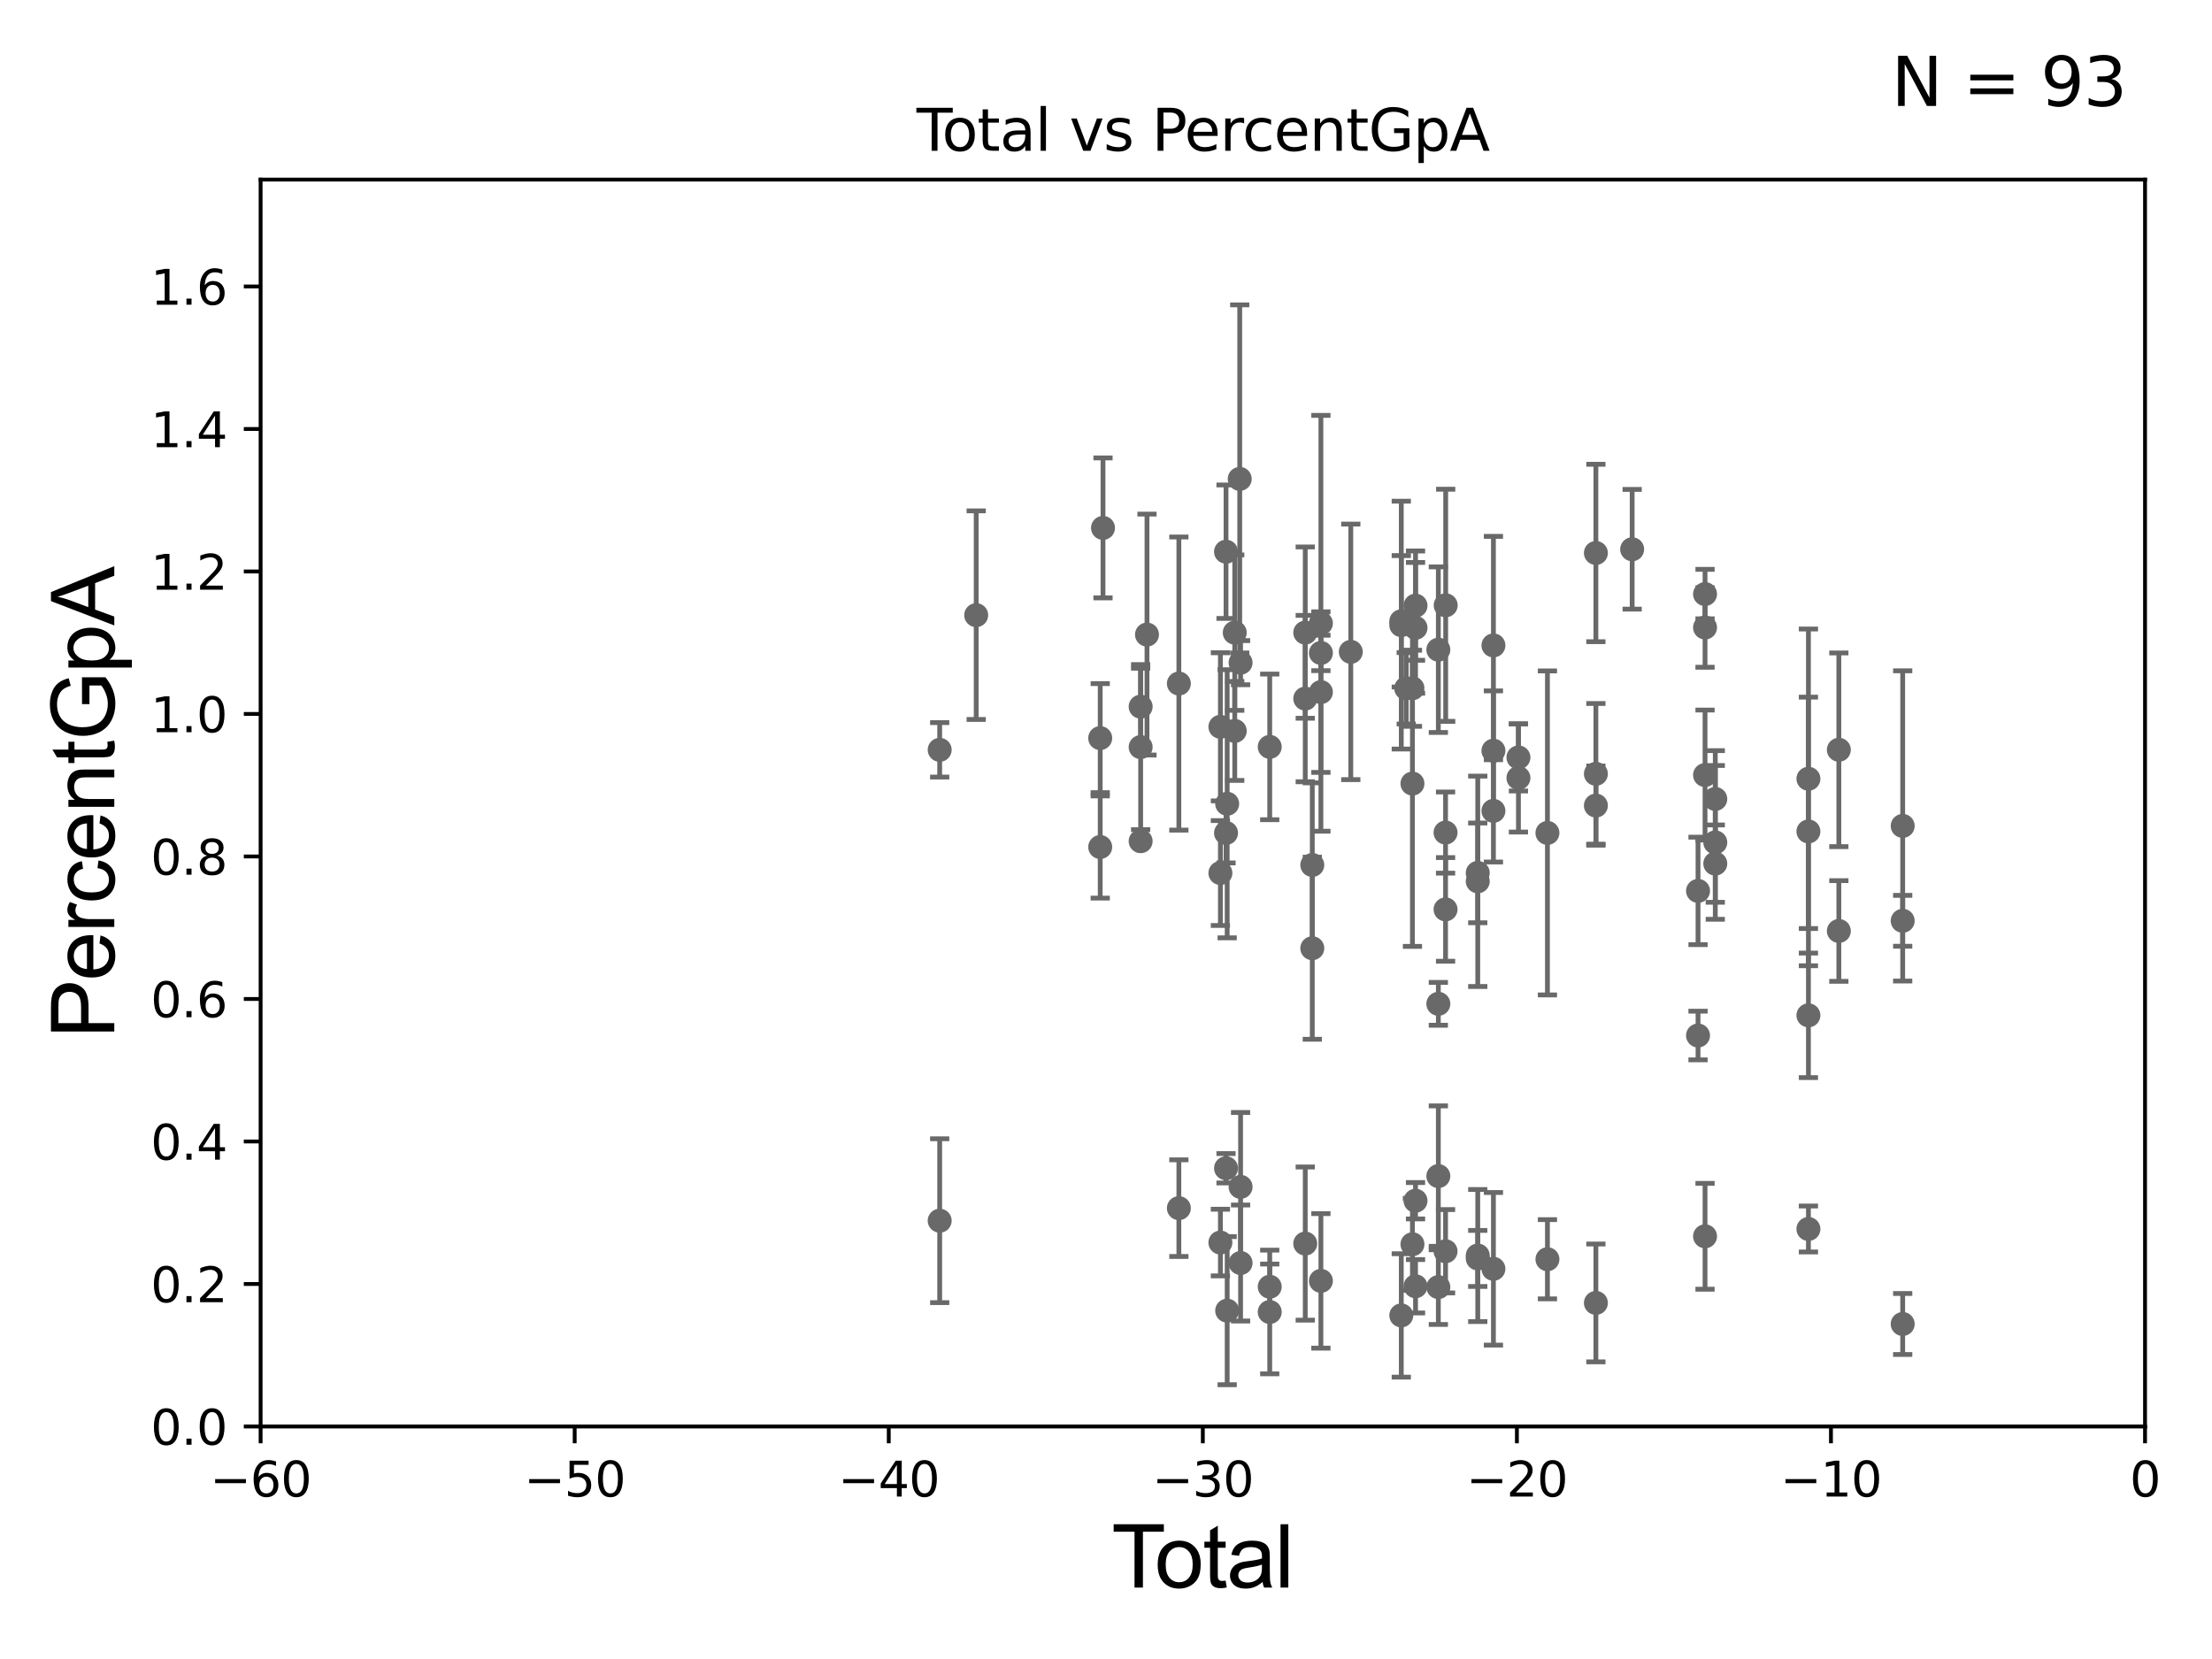 <?xml version="1.0" encoding="utf-8" standalone="no"?>
<!DOCTYPE svg PUBLIC "-//W3C//DTD SVG 1.1//EN"
  "http://www.w3.org/Graphics/SVG/1.1/DTD/svg11.dtd">
<svg xmlns:xlink="http://www.w3.org/1999/xlink" width="460.8pt" height="345.6pt" viewBox="0 0 460.8 345.6" xmlns="http://www.w3.org/2000/svg" version="1.1">
 <defs>
  <style type="text/css">*{stroke-linejoin: round; stroke-linecap: butt}</style>
 </defs>
 <g id="figure_1">
  <g id="patch_1">
   <path d="M 0 345.6 
L 460.8 345.6 
L 460.8 0 
L 0 0 
z
" style="fill: #ffffff"/>
  </g>
  <g id="axes_1">
   <g id="patch_2">
    <path d="M 54.29 297.16 
L 446.85 297.16 
L 446.85 37.411 
L 54.29 37.411 
z
" style="fill: #ffffff"/>
   </g>
   <g id="PathCollection_1">
    <defs>
     <path id="m3855a7cd69" d="M 0 1.118 
C 0.297 1.118 0.581 1 0.791 0.791 
C 1 0.581 1.118 0.297 1.118 0 
C 1.118 -0.297 1 -0.581 0.791 -0.791 
C 0.581 -1 0.297 -1.118 0 -1.118 
C -0.297 -1.118 -0.581 -1 -0.791 -0.791 
C -1 -0.581 -1.118 -0.297 -1.118 0 
C -1.118 0.297 -1 0.581 -0.791 0.791 
C -0.581 1 -0.297 1.118 0 1.118 
z
" style="stroke: #696969"/>
    </defs>
    <g clip-path="url(#pd93d6cac15)">
     <use xlink:href="#m3855a7cd69" x="195.754" y="254.293" style="fill: #696969; stroke: #696969"/>
     <use xlink:href="#m3855a7cd69" x="316.32" y="162.059" style="fill: #696969; stroke: #696969"/>
     <use xlink:href="#m3855a7cd69" x="311.108" y="264.317" style="fill: #696969; stroke: #696969"/>
     <use xlink:href="#m3855a7cd69" x="311.108" y="168.917" style="fill: #696969; stroke: #696969"/>
     <use xlink:href="#m3855a7cd69" x="311.108" y="134.451" style="fill: #696969; stroke: #696969"/>
     <use xlink:href="#m3855a7cd69" x="311.108" y="156.382" style="fill: #696969; stroke: #696969"/>
     <use xlink:href="#m3855a7cd69" x="307.843" y="262.158" style="fill: #696969; stroke: #696969"/>
     <use xlink:href="#m3855a7cd69" x="307.843" y="261.55" style="fill: #696969; stroke: #696969"/>
     <use xlink:href="#m3855a7cd69" x="307.843" y="183.593" style="fill: #696969; stroke: #696969"/>
     <use xlink:href="#m3855a7cd69" x="307.843" y="181.837" style="fill: #696969; stroke: #696969"/>
     <use xlink:href="#m3855a7cd69" x="301.164" y="126.093" style="fill: #696969; stroke: #696969"/>
     <use xlink:href="#m3855a7cd69" x="301.135" y="173.439" style="fill: #696969; stroke: #696969"/>
     <use xlink:href="#m3855a7cd69" x="301.135" y="189.444" style="fill: #696969; stroke: #696969"/>
     <use xlink:href="#m3855a7cd69" x="301.135" y="260.657" style="fill: #696969; stroke: #696969"/>
     <use xlink:href="#m3855a7cd69" x="299.633" y="268.127" style="fill: #696969; stroke: #696969"/>
     <use xlink:href="#m3855a7cd69" x="299.633" y="245.001" style="fill: #696969; stroke: #696969"/>
     <use xlink:href="#m3855a7cd69" x="299.633" y="135.341" style="fill: #696969; stroke: #696969"/>
     <use xlink:href="#m3855a7cd69" x="299.633" y="209.115" style="fill: #696969; stroke: #696969"/>
     <use xlink:href="#m3855a7cd69" x="294.88" y="267.951" style="fill: #696969; stroke: #696969"/>
     <use xlink:href="#m3855a7cd69" x="294.88" y="250.135" style="fill: #696969; stroke: #696969"/>
     <use xlink:href="#m3855a7cd69" x="316.32" y="157.789" style="fill: #696969; stroke: #696969"/>
     <use xlink:href="#m3855a7cd69" x="322.359" y="262.321" style="fill: #696969; stroke: #696969"/>
     <use xlink:href="#m3855a7cd69" x="322.359" y="173.512" style="fill: #696969; stroke: #696969"/>
     <use xlink:href="#m3855a7cd69" x="332.454" y="167.814" style="fill: #696969; stroke: #696969"/>
     <use xlink:href="#m3855a7cd69" x="396.365" y="191.818" style="fill: #696969; stroke: #696969"/>
     <use xlink:href="#m3855a7cd69" x="383.065" y="193.938" style="fill: #696969; stroke: #696969"/>
     <use xlink:href="#m3855a7cd69" x="383.065" y="156.194" style="fill: #696969; stroke: #696969"/>
     <use xlink:href="#m3855a7cd69" x="376.727" y="211.513" style="fill: #696969; stroke: #696969"/>
     <use xlink:href="#m3855a7cd69" x="376.727" y="173.206" style="fill: #696969; stroke: #696969"/>
     <use xlink:href="#m3855a7cd69" x="376.727" y="256.02" style="fill: #696969; stroke: #696969"/>
     <use xlink:href="#m3855a7cd69" x="376.727" y="162.23" style="fill: #696969; stroke: #696969"/>
     <use xlink:href="#m3855a7cd69" x="357.325" y="166.435" style="fill: #696969; stroke: #696969"/>
     <use xlink:href="#m3855a7cd69" x="357.325" y="175.487" style="fill: #696969; stroke: #696969"/>
     <use xlink:href="#m3855a7cd69" x="294.88" y="126.165" style="fill: #696969; stroke: #696969"/>
     <use xlink:href="#m3855a7cd69" x="357.325" y="179.908" style="fill: #696969; stroke: #696969"/>
     <use xlink:href="#m3855a7cd69" x="355.191" y="130.72" style="fill: #696969; stroke: #696969"/>
     <use xlink:href="#m3855a7cd69" x="355.191" y="257.542" style="fill: #696969; stroke: #696969"/>
     <use xlink:href="#m3855a7cd69" x="355.191" y="161.454" style="fill: #696969; stroke: #696969"/>
     <use xlink:href="#m3855a7cd69" x="353.731" y="185.593" style="fill: #696969; stroke: #696969"/>
     <use xlink:href="#m3855a7cd69" x="353.731" y="215.715" style="fill: #696969; stroke: #696969"/>
     <use xlink:href="#m3855a7cd69" x="340.009" y="114.422" style="fill: #696969; stroke: #696969"/>
     <use xlink:href="#m3855a7cd69" x="332.454" y="115.196" style="fill: #696969; stroke: #696969"/>
     <use xlink:href="#m3855a7cd69" x="332.454" y="271.421" style="fill: #696969; stroke: #696969"/>
     <use xlink:href="#m3855a7cd69" x="332.454" y="161.202" style="fill: #696969; stroke: #696969"/>
     <use xlink:href="#m3855a7cd69" x="355.191" y="123.755" style="fill: #696969; stroke: #696969"/>
     <use xlink:href="#m3855a7cd69" x="396.365" y="172.053" style="fill: #696969; stroke: #696969"/>
     <use xlink:href="#m3855a7cd69" x="294.88" y="130.79" style="fill: #696969; stroke: #696969"/>
     <use xlink:href="#m3855a7cd69" x="294.239" y="259.199" style="fill: #696969; stroke: #696969"/>
     <use xlink:href="#m3855a7cd69" x="255.644" y="273.033" style="fill: #696969; stroke: #696969"/>
     <use xlink:href="#m3855a7cd69" x="255.644" y="167.44" style="fill: #696969; stroke: #696969"/>
     <use xlink:href="#m3855a7cd69" x="255.405" y="114.931" style="fill: #696969; stroke: #696969"/>
     <use xlink:href="#m3855a7cd69" x="255.405" y="173.521" style="fill: #696969; stroke: #696969"/>
     <use xlink:href="#m3855a7cd69" x="255.405" y="243.366" style="fill: #696969; stroke: #696969"/>
     <use xlink:href="#m3855a7cd69" x="254.231" y="151.409" style="fill: #696969; stroke: #696969"/>
     <use xlink:href="#m3855a7cd69" x="254.231" y="258.846" style="fill: #696969; stroke: #696969"/>
     <use xlink:href="#m3855a7cd69" x="254.231" y="181.867" style="fill: #696969; stroke: #696969"/>
     <use xlink:href="#m3855a7cd69" x="245.58" y="142.396" style="fill: #696969; stroke: #696969"/>
     <use xlink:href="#m3855a7cd69" x="245.58" y="251.681" style="fill: #696969; stroke: #696969"/>
     <use xlink:href="#m3855a7cd69" x="238.939" y="132.192" style="fill: #696969; stroke: #696969"/>
     <use xlink:href="#m3855a7cd69" x="237.618" y="147.21" style="fill: #696969; stroke: #696969"/>
     <use xlink:href="#m3855a7cd69" x="237.618" y="175.238" style="fill: #696969; stroke: #696969"/>
     <use xlink:href="#m3855a7cd69" x="237.618" y="155.633" style="fill: #696969; stroke: #696969"/>
     <use xlink:href="#m3855a7cd69" x="229.775" y="109.972" style="fill: #696969; stroke: #696969"/>
     <use xlink:href="#m3855a7cd69" x="229.194" y="153.76" style="fill: #696969; stroke: #696969"/>
     <use xlink:href="#m3855a7cd69" x="229.194" y="176.448" style="fill: #696969; stroke: #696969"/>
     <use xlink:href="#m3855a7cd69" x="203.359" y="128.148" style="fill: #696969; stroke: #696969"/>
     <use xlink:href="#m3855a7cd69" x="195.754" y="156.205" style="fill: #696969; stroke: #696969"/>
     <use xlink:href="#m3855a7cd69" x="257.221" y="152.266" style="fill: #696969; stroke: #696969"/>
     <use xlink:href="#m3855a7cd69" x="257.221" y="131.79" style="fill: #696969; stroke: #696969"/>
     <use xlink:href="#m3855a7cd69" x="258.258" y="99.765" style="fill: #696969; stroke: #696969"/>
     <use xlink:href="#m3855a7cd69" x="258.436" y="247.249" style="fill: #696969; stroke: #696969"/>
     <use xlink:href="#m3855a7cd69" x="294.239" y="143.379" style="fill: #696969; stroke: #696969"/>
     <use xlink:href="#m3855a7cd69" x="292.941" y="143.381" style="fill: #696969; stroke: #696969"/>
     <use xlink:href="#m3855a7cd69" x="291.914" y="274.025" style="fill: #696969; stroke: #696969"/>
     <use xlink:href="#m3855a7cd69" x="291.914" y="130.224" style="fill: #696969; stroke: #696969"/>
     <use xlink:href="#m3855a7cd69" x="291.914" y="129.427" style="fill: #696969; stroke: #696969"/>
     <use xlink:href="#m3855a7cd69" x="281.395" y="135.793" style="fill: #696969; stroke: #696969"/>
     <use xlink:href="#m3855a7cd69" x="275.169" y="266.829" style="fill: #696969; stroke: #696969"/>
     <use xlink:href="#m3855a7cd69" x="275.169" y="136.023" style="fill: #696969; stroke: #696969"/>
     <use xlink:href="#m3855a7cd69" x="275.169" y="129.845" style="fill: #696969; stroke: #696969"/>
     <use xlink:href="#m3855a7cd69" x="294.239" y="163.235" style="fill: #696969; stroke: #696969"/>
     <use xlink:href="#m3855a7cd69" x="275.169" y="144.177" style="fill: #696969; stroke: #696969"/>
     <use xlink:href="#m3855a7cd69" x="273.374" y="197.533" style="fill: #696969; stroke: #696969"/>
     <use xlink:href="#m3855a7cd69" x="271.907" y="259.058" style="fill: #696969; stroke: #696969"/>
     <use xlink:href="#m3855a7cd69" x="271.907" y="131.784" style="fill: #696969; stroke: #696969"/>
     <use xlink:href="#m3855a7cd69" x="271.907" y="145.526" style="fill: #696969; stroke: #696969"/>
     <use xlink:href="#m3855a7cd69" x="264.508" y="273.313" style="fill: #696969; stroke: #696969"/>
     <use xlink:href="#m3855a7cd69" x="264.508" y="155.588" style="fill: #696969; stroke: #696969"/>
     <use xlink:href="#m3855a7cd69" x="264.508" y="268.053" style="fill: #696969; stroke: #696969"/>
     <use xlink:href="#m3855a7cd69" x="258.436" y="138.048" style="fill: #696969; stroke: #696969"/>
     <use xlink:href="#m3855a7cd69" x="258.436" y="263.108" style="fill: #696969; stroke: #696969"/>
     <use xlink:href="#m3855a7cd69" x="273.374" y="180.191" style="fill: #696969; stroke: #696969"/>
     <use xlink:href="#m3855a7cd69" x="396.365" y="275.812" style="fill: #696969; stroke: #696969"/>
    </g>
   </g>
   <g id="matplotlib.axis_1">
    <g id="xtick_1">
     <g id="line2d_1">
      <defs>
       <path id="me387089543" d="M 0 0 
L 0 3.5 
" style="stroke: #000000; stroke-width: 0.8"/>
      </defs>
      <g>
       <use xlink:href="#me387089543" x="54.29" y="297.16" style="stroke: #000000; stroke-width: 0.8"/>
      </g>
     </g>
     <g id="text_1">
      <!-- −60 -->
      <g transform="translate(43.738 311.758)scale(0.1 -0.1)">
       <defs>
        <path id="DejaVuSans-2212" d="M 678 2272 
L 4684 2272 
L 4684 1741 
L 678 1741 
L 678 2272 
z
" transform="scale(0.016)"/>
        <path id="DejaVuSans-36" d="M 2113 2584 
Q 1688 2584 1439 2293 
Q 1191 2003 1191 1497 
Q 1191 994 1439 701 
Q 1688 409 2113 409 
Q 2538 409 2786 701 
Q 3034 994 3034 1497 
Q 3034 2003 2786 2293 
Q 2538 2584 2113 2584 
z
M 3366 4563 
L 3366 3988 
Q 3128 4100 2886 4159 
Q 2644 4219 2406 4219 
Q 1781 4219 1451 3797 
Q 1122 3375 1075 2522 
Q 1259 2794 1537 2939 
Q 1816 3084 2150 3084 
Q 2853 3084 3261 2657 
Q 3669 2231 3669 1497 
Q 3669 778 3244 343 
Q 2819 -91 2113 -91 
Q 1303 -91 875 529 
Q 447 1150 447 2328 
Q 447 3434 972 4092 
Q 1497 4750 2381 4750 
Q 2619 4750 2861 4703 
Q 3103 4656 3366 4563 
z
" transform="scale(0.016)"/>
        <path id="DejaVuSans-30" d="M 2034 4250 
Q 1547 4250 1301 3770 
Q 1056 3291 1056 2328 
Q 1056 1369 1301 889 
Q 1547 409 2034 409 
Q 2525 409 2770 889 
Q 3016 1369 3016 2328 
Q 3016 3291 2770 3770 
Q 2525 4250 2034 4250 
z
M 2034 4750 
Q 2819 4750 3233 4129 
Q 3647 3509 3647 2328 
Q 3647 1150 3233 529 
Q 2819 -91 2034 -91 
Q 1250 -91 836 529 
Q 422 1150 422 2328 
Q 422 3509 836 4129 
Q 1250 4750 2034 4750 
z
" transform="scale(0.016)"/>
       </defs>
       <use xlink:href="#DejaVuSans-2212"/>
       <use xlink:href="#DejaVuSans-36" x="83.789"/>
       <use xlink:href="#DejaVuSans-30" x="147.412"/>
      </g>
     </g>
    </g>
    <g id="xtick_2">
     <g id="line2d_2">
      <g>
       <use xlink:href="#me387089543" x="119.717" y="297.16" style="stroke: #000000; stroke-width: 0.8"/>
      </g>
     </g>
     <g id="text_2">
      <!-- −50 -->
      <g transform="translate(109.164 311.758)scale(0.1 -0.1)">
       <defs>
        <path id="DejaVuSans-35" d="M 691 4666 
L 3169 4666 
L 3169 4134 
L 1269 4134 
L 1269 2991 
Q 1406 3038 1543 3061 
Q 1681 3084 1819 3084 
Q 2600 3084 3056 2656 
Q 3513 2228 3513 1497 
Q 3513 744 3044 326 
Q 2575 -91 1722 -91 
Q 1428 -91 1123 -41 
Q 819 9 494 109 
L 494 744 
Q 775 591 1075 516 
Q 1375 441 1709 441 
Q 2250 441 2565 725 
Q 2881 1009 2881 1497 
Q 2881 1984 2565 2268 
Q 2250 2553 1709 2553 
Q 1456 2553 1204 2497 
Q 953 2441 691 2322 
L 691 4666 
z
" transform="scale(0.016)"/>
       </defs>
       <use xlink:href="#DejaVuSans-2212"/>
       <use xlink:href="#DejaVuSans-35" x="83.789"/>
       <use xlink:href="#DejaVuSans-30" x="147.412"/>
      </g>
     </g>
    </g>
    <g id="xtick_3">
     <g id="line2d_3">
      <g>
       <use xlink:href="#me387089543" x="185.143" y="297.16" style="stroke: #000000; stroke-width: 0.8"/>
      </g>
     </g>
     <g id="text_3">
      <!-- −40 -->
      <g transform="translate(174.591 311.758)scale(0.1 -0.1)">
       <defs>
        <path id="DejaVuSans-34" d="M 2419 4116 
L 825 1625 
L 2419 1625 
L 2419 4116 
z
M 2253 4666 
L 3047 4666 
L 3047 1625 
L 3713 1625 
L 3713 1100 
L 3047 1100 
L 3047 0 
L 2419 0 
L 2419 1100 
L 313 1100 
L 313 1709 
L 2253 4666 
z
" transform="scale(0.016)"/>
       </defs>
       <use xlink:href="#DejaVuSans-2212"/>
       <use xlink:href="#DejaVuSans-34" x="83.789"/>
       <use xlink:href="#DejaVuSans-30" x="147.412"/>
      </g>
     </g>
    </g>
    <g id="xtick_4">
     <g id="line2d_4">
      <g>
       <use xlink:href="#me387089543" x="250.57" y="297.16" style="stroke: #000000; stroke-width: 0.8"/>
      </g>
     </g>
     <g id="text_4">
      <!-- −30 -->
      <g transform="translate(240.018 311.758)scale(0.1 -0.1)">
       <defs>
        <path id="DejaVuSans-33" d="M 2597 2516 
Q 3050 2419 3304 2112 
Q 3559 1806 3559 1356 
Q 3559 666 3084 287 
Q 2609 -91 1734 -91 
Q 1441 -91 1130 -33 
Q 819 25 488 141 
L 488 750 
Q 750 597 1062 519 
Q 1375 441 1716 441 
Q 2309 441 2620 675 
Q 2931 909 2931 1356 
Q 2931 1769 2642 2001 
Q 2353 2234 1838 2234 
L 1294 2234 
L 1294 2753 
L 1863 2753 
Q 2328 2753 2575 2939 
Q 2822 3125 2822 3475 
Q 2822 3834 2567 4026 
Q 2313 4219 1838 4219 
Q 1578 4219 1281 4162 
Q 984 4106 628 3988 
L 628 4550 
Q 988 4650 1302 4700 
Q 1616 4750 1894 4750 
Q 2613 4750 3031 4423 
Q 3450 4097 3450 3541 
Q 3450 3153 3228 2886 
Q 3006 2619 2597 2516 
z
" transform="scale(0.016)"/>
       </defs>
       <use xlink:href="#DejaVuSans-2212"/>
       <use xlink:href="#DejaVuSans-33" x="83.789"/>
       <use xlink:href="#DejaVuSans-30" x="147.412"/>
      </g>
     </g>
    </g>
    <g id="xtick_5">
     <g id="line2d_5">
      <g>
       <use xlink:href="#me387089543" x="315.997" y="297.16" style="stroke: #000000; stroke-width: 0.8"/>
      </g>
     </g>
     <g id="text_5">
      <!-- −20 -->
      <g transform="translate(305.444 311.758)scale(0.1 -0.1)">
       <defs>
        <path id="DejaVuSans-32" d="M 1228 531 
L 3431 531 
L 3431 0 
L 469 0 
L 469 531 
Q 828 903 1448 1529 
Q 2069 2156 2228 2338 
Q 2531 2678 2651 2914 
Q 2772 3150 2772 3378 
Q 2772 3750 2511 3984 
Q 2250 4219 1831 4219 
Q 1534 4219 1204 4116 
Q 875 4013 500 3803 
L 500 4441 
Q 881 4594 1212 4672 
Q 1544 4750 1819 4750 
Q 2544 4750 2975 4387 
Q 3406 4025 3406 3419 
Q 3406 3131 3298 2873 
Q 3191 2616 2906 2266 
Q 2828 2175 2409 1742 
Q 1991 1309 1228 531 
z
" transform="scale(0.016)"/>
       </defs>
       <use xlink:href="#DejaVuSans-2212"/>
       <use xlink:href="#DejaVuSans-32" x="83.789"/>
       <use xlink:href="#DejaVuSans-30" x="147.412"/>
      </g>
     </g>
    </g>
    <g id="xtick_6">
     <g id="line2d_6">
      <g>
       <use xlink:href="#me387089543" x="381.423" y="297.16" style="stroke: #000000; stroke-width: 0.8"/>
      </g>
     </g>
     <g id="text_6">
      <!-- −10 -->
      <g transform="translate(370.871 311.758)scale(0.1 -0.1)">
       <defs>
        <path id="DejaVuSans-31" d="M 794 531 
L 1825 531 
L 1825 4091 
L 703 3866 
L 703 4441 
L 1819 4666 
L 2450 4666 
L 2450 531 
L 3481 531 
L 3481 0 
L 794 0 
L 794 531 
z
" transform="scale(0.016)"/>
       </defs>
       <use xlink:href="#DejaVuSans-2212"/>
       <use xlink:href="#DejaVuSans-31" x="83.789"/>
       <use xlink:href="#DejaVuSans-30" x="147.412"/>
      </g>
     </g>
    </g>
    <g id="xtick_7">
     <g id="line2d_7">
      <g>
       <use xlink:href="#me387089543" x="446.85" y="297.16" style="stroke: #000000; stroke-width: 0.8"/>
      </g>
     </g>
     <g id="text_7">
      <!-- 0 -->
      <g transform="translate(443.669 311.758)scale(0.1 -0.1)">
       <use xlink:href="#DejaVuSans-30"/>
      </g>
     </g>
    </g>
    <g id="text_8">
     <!-- Total -->
     <g transform="translate(231.565 330.722)scale(0.18 -0.18)">
      <defs>
       <path id="ArialMT-54" d="M 1659 0 
L 1659 4041 
L 150 4041 
L 150 4581 
L 3781 4581 
L 3781 4041 
L 2266 4041 
L 2266 0 
L 1659 0 
z
" transform="scale(0.016)"/>
       <path id="ArialMT-6f" d="M 213 1659 
Q 213 2581 725 3025 
Q 1153 3394 1769 3394 
Q 2453 3394 2887 2945 
Q 3322 2497 3322 1706 
Q 3322 1066 3130 698 
Q 2938 331 2570 128 
Q 2203 -75 1769 -75 
Q 1072 -75 642 372 
Q 213 819 213 1659 
z
M 791 1659 
Q 791 1022 1069 705 
Q 1347 388 1769 388 
Q 2188 388 2466 706 
Q 2744 1025 2744 1678 
Q 2744 2294 2464 2611 
Q 2184 2928 1769 2928 
Q 1347 2928 1069 2612 
Q 791 2297 791 1659 
z
" transform="scale(0.016)"/>
       <path id="ArialMT-74" d="M 1650 503 
L 1731 6 
Q 1494 -44 1306 -44 
Q 1000 -44 831 53 
Q 663 150 594 308 
Q 525 466 525 972 
L 525 2881 
L 113 2881 
L 113 3319 
L 525 3319 
L 525 4141 
L 1084 4478 
L 1084 3319 
L 1650 3319 
L 1650 2881 
L 1084 2881 
L 1084 941 
Q 1084 700 1114 631 
Q 1144 563 1211 522 
Q 1278 481 1403 481 
Q 1497 481 1650 503 
z
" transform="scale(0.016)"/>
       <path id="ArialMT-61" d="M 2588 409 
Q 2275 144 1986 34 
Q 1697 -75 1366 -75 
Q 819 -75 525 192 
Q 231 459 231 875 
Q 231 1119 342 1320 
Q 453 1522 633 1644 
Q 813 1766 1038 1828 
Q 1203 1872 1538 1913 
Q 2219 1994 2541 2106 
Q 2544 2222 2544 2253 
Q 2544 2597 2384 2738 
Q 2169 2928 1744 2928 
Q 1347 2928 1158 2789 
Q 969 2650 878 2297 
L 328 2372 
Q 403 2725 575 2942 
Q 747 3159 1072 3276 
Q 1397 3394 1825 3394 
Q 2250 3394 2515 3294 
Q 2781 3194 2906 3042 
Q 3031 2891 3081 2659 
Q 3109 2516 3109 2141 
L 3109 1391 
Q 3109 606 3145 398 
Q 3181 191 3288 0 
L 2700 0 
Q 2613 175 2588 409 
z
M 2541 1666 
Q 2234 1541 1622 1453 
Q 1275 1403 1131 1340 
Q 988 1278 909 1158 
Q 831 1038 831 891 
Q 831 666 1001 516 
Q 1172 366 1500 366 
Q 1825 366 2078 508 
Q 2331 650 2450 897 
Q 2541 1088 2541 1459 
L 2541 1666 
z
" transform="scale(0.016)"/>
       <path id="ArialMT-6c" d="M 409 0 
L 409 4581 
L 972 4581 
L 972 0 
L 409 0 
z
" transform="scale(0.016)"/>
      </defs>
      <use xlink:href="#ArialMT-54"/>
      <use xlink:href="#ArialMT-6f" x="49.959"/>
      <use xlink:href="#ArialMT-74" x="105.574"/>
      <use xlink:href="#ArialMT-61" x="133.357"/>
      <use xlink:href="#ArialMT-6c" x="188.973"/>
     </g>
    </g>
   </g>
   <g id="matplotlib.axis_2">
    <g id="ytick_1">
     <g id="line2d_8">
      <defs>
       <path id="mc7459e094a" d="M 0 0 
L -3.5 0 
" style="stroke: #000000; stroke-width: 0.8"/>
      </defs>
      <g>
       <use xlink:href="#mc7459e094a" x="54.29" y="297.16" style="stroke: #000000; stroke-width: 0.8"/>
      </g>
     </g>
     <g id="text_9">
      <!-- 0.0 -->
      <g transform="translate(31.387 300.959)scale(0.1 -0.1)">
       <defs>
        <path id="DejaVuSans-2e" d="M 684 794 
L 1344 794 
L 1344 0 
L 684 0 
L 684 794 
z
" transform="scale(0.016)"/>
       </defs>
       <use xlink:href="#DejaVuSans-30"/>
       <use xlink:href="#DejaVuSans-2e" x="63.623"/>
       <use xlink:href="#DejaVuSans-30" x="95.41"/>
      </g>
     </g>
    </g>
    <g id="ytick_2">
     <g id="line2d_9">
      <g>
       <use xlink:href="#mc7459e094a" x="54.29" y="267.474" style="stroke: #000000; stroke-width: 0.8"/>
      </g>
     </g>
     <g id="text_10">
      <!-- 0.2 -->
      <g transform="translate(31.387 271.274)scale(0.1 -0.1)">
       <use xlink:href="#DejaVuSans-30"/>
       <use xlink:href="#DejaVuSans-2e" x="63.623"/>
       <use xlink:href="#DejaVuSans-32" x="95.41"/>
      </g>
     </g>
    </g>
    <g id="ytick_3">
     <g id="line2d_10">
      <g>
       <use xlink:href="#mc7459e094a" x="54.29" y="237.789" style="stroke: #000000; stroke-width: 0.8"/>
      </g>
     </g>
     <g id="text_11">
      <!-- 0.4 -->
      <g transform="translate(31.387 241.588)scale(0.1 -0.1)">
       <use xlink:href="#DejaVuSans-30"/>
       <use xlink:href="#DejaVuSans-2e" x="63.623"/>
       <use xlink:href="#DejaVuSans-34" x="95.41"/>
      </g>
     </g>
    </g>
    <g id="ytick_4">
     <g id="line2d_11">
      <g>
       <use xlink:href="#mc7459e094a" x="54.29" y="208.103" style="stroke: #000000; stroke-width: 0.8"/>
      </g>
     </g>
     <g id="text_12">
      <!-- 0.6 -->
      <g transform="translate(31.387 211.902)scale(0.1 -0.1)">
       <use xlink:href="#DejaVuSans-30"/>
       <use xlink:href="#DejaVuSans-2e" x="63.623"/>
       <use xlink:href="#DejaVuSans-36" x="95.41"/>
      </g>
     </g>
    </g>
    <g id="ytick_5">
     <g id="line2d_12">
      <g>
       <use xlink:href="#mc7459e094a" x="54.29" y="178.418" style="stroke: #000000; stroke-width: 0.8"/>
      </g>
     </g>
     <g id="text_13">
      <!-- 0.8 -->
      <g transform="translate(31.387 182.217)scale(0.1 -0.1)">
       <defs>
        <path id="DejaVuSans-38" d="M 2034 2216 
Q 1584 2216 1326 1975 
Q 1069 1734 1069 1313 
Q 1069 891 1326 650 
Q 1584 409 2034 409 
Q 2484 409 2743 651 
Q 3003 894 3003 1313 
Q 3003 1734 2745 1975 
Q 2488 2216 2034 2216 
z
M 1403 2484 
Q 997 2584 770 2862 
Q 544 3141 544 3541 
Q 544 4100 942 4425 
Q 1341 4750 2034 4750 
Q 2731 4750 3128 4425 
Q 3525 4100 3525 3541 
Q 3525 3141 3298 2862 
Q 3072 2584 2669 2484 
Q 3125 2378 3379 2068 
Q 3634 1759 3634 1313 
Q 3634 634 3220 271 
Q 2806 -91 2034 -91 
Q 1263 -91 848 271 
Q 434 634 434 1313 
Q 434 1759 690 2068 
Q 947 2378 1403 2484 
z
M 1172 3481 
Q 1172 3119 1398 2916 
Q 1625 2713 2034 2713 
Q 2441 2713 2670 2916 
Q 2900 3119 2900 3481 
Q 2900 3844 2670 4047 
Q 2441 4250 2034 4250 
Q 1625 4250 1398 4047 
Q 1172 3844 1172 3481 
z
" transform="scale(0.016)"/>
       </defs>
       <use xlink:href="#DejaVuSans-30"/>
       <use xlink:href="#DejaVuSans-2e" x="63.623"/>
       <use xlink:href="#DejaVuSans-38" x="95.41"/>
      </g>
     </g>
    </g>
    <g id="ytick_6">
     <g id="line2d_13">
      <g>
       <use xlink:href="#mc7459e094a" x="54.29" y="148.732" style="stroke: #000000; stroke-width: 0.8"/>
      </g>
     </g>
     <g id="text_14">
      <!-- 1.0 -->
      <g transform="translate(31.387 152.531)scale(0.1 -0.1)">
       <use xlink:href="#DejaVuSans-31"/>
       <use xlink:href="#DejaVuSans-2e" x="63.623"/>
       <use xlink:href="#DejaVuSans-30" x="95.41"/>
      </g>
     </g>
    </g>
    <g id="ytick_7">
     <g id="line2d_14">
      <g>
       <use xlink:href="#mc7459e094a" x="54.29" y="119.047" style="stroke: #000000; stroke-width: 0.8"/>
      </g>
     </g>
     <g id="text_15">
      <!-- 1.2 -->
      <g transform="translate(31.387 122.846)scale(0.1 -0.1)">
       <use xlink:href="#DejaVuSans-31"/>
       <use xlink:href="#DejaVuSans-2e" x="63.623"/>
       <use xlink:href="#DejaVuSans-32" x="95.41"/>
      </g>
     </g>
    </g>
    <g id="ytick_8">
     <g id="line2d_15">
      <g>
       <use xlink:href="#mc7459e094a" x="54.29" y="89.361" style="stroke: #000000; stroke-width: 0.8"/>
      </g>
     </g>
     <g id="text_16">
      <!-- 1.4 -->
      <g transform="translate(31.387 93.16)scale(0.1 -0.1)">
       <use xlink:href="#DejaVuSans-31"/>
       <use xlink:href="#DejaVuSans-2e" x="63.623"/>
       <use xlink:href="#DejaVuSans-34" x="95.41"/>
      </g>
     </g>
    </g>
    <g id="ytick_9">
     <g id="line2d_16">
      <g>
       <use xlink:href="#mc7459e094a" x="54.29" y="59.675" style="stroke: #000000; stroke-width: 0.8"/>
      </g>
     </g>
     <g id="text_17">
      <!-- 1.6 -->
      <g transform="translate(31.387 63.475)scale(0.1 -0.1)">
       <use xlink:href="#DejaVuSans-31"/>
       <use xlink:href="#DejaVuSans-2e" x="63.623"/>
       <use xlink:href="#DejaVuSans-36" x="95.41"/>
      </g>
     </g>
    </g>
    <g id="text_18">
     <!-- PercentGpA -->
     <g transform="translate(23.809 216.309)rotate(-90)scale(0.18 -0.18)">
      <defs>
       <path id="ArialMT-50" d="M 494 0 
L 494 4581 
L 2222 4581 
Q 2678 4581 2919 4538 
Q 3256 4481 3484 4323 
Q 3713 4166 3852 3881 
Q 3991 3597 3991 3256 
Q 3991 2672 3619 2267 
Q 3247 1863 2275 1863 
L 1100 1863 
L 1100 0 
L 494 0 
z
M 1100 2403 
L 2284 2403 
Q 2872 2403 3119 2622 
Q 3366 2841 3366 3238 
Q 3366 3525 3220 3729 
Q 3075 3934 2838 4000 
Q 2684 4041 2272 4041 
L 1100 4041 
L 1100 2403 
z
" transform="scale(0.016)"/>
       <path id="ArialMT-65" d="M 2694 1069 
L 3275 997 
Q 3138 488 2766 206 
Q 2394 -75 1816 -75 
Q 1088 -75 661 373 
Q 234 822 234 1631 
Q 234 2469 665 2931 
Q 1097 3394 1784 3394 
Q 2450 3394 2872 2941 
Q 3294 2488 3294 1666 
Q 3294 1616 3291 1516 
L 816 1516 
Q 847 969 1125 678 
Q 1403 388 1819 388 
Q 2128 388 2347 550 
Q 2566 713 2694 1069 
z
M 847 1978 
L 2700 1978 
Q 2663 2397 2488 2606 
Q 2219 2931 1791 2931 
Q 1403 2931 1139 2672 
Q 875 2413 847 1978 
z
" transform="scale(0.016)"/>
       <path id="ArialMT-72" d="M 416 0 
L 416 3319 
L 922 3319 
L 922 2816 
Q 1116 3169 1280 3281 
Q 1444 3394 1641 3394 
Q 1925 3394 2219 3213 
L 2025 2691 
Q 1819 2813 1613 2813 
Q 1428 2813 1281 2702 
Q 1134 2591 1072 2394 
Q 978 2094 978 1738 
L 978 0 
L 416 0 
z
" transform="scale(0.016)"/>
       <path id="ArialMT-63" d="M 2588 1216 
L 3141 1144 
Q 3050 572 2676 248 
Q 2303 -75 1759 -75 
Q 1078 -75 664 370 
Q 250 816 250 1647 
Q 250 2184 428 2587 
Q 606 2991 970 3192 
Q 1334 3394 1763 3394 
Q 2303 3394 2647 3120 
Q 2991 2847 3088 2344 
L 2541 2259 
Q 2463 2594 2264 2762 
Q 2066 2931 1784 2931 
Q 1359 2931 1093 2626 
Q 828 2322 828 1663 
Q 828 994 1084 691 
Q 1341 388 1753 388 
Q 2084 388 2306 591 
Q 2528 794 2588 1216 
z
" transform="scale(0.016)"/>
       <path id="ArialMT-6e" d="M 422 0 
L 422 3319 
L 928 3319 
L 928 2847 
Q 1294 3394 1984 3394 
Q 2284 3394 2536 3286 
Q 2788 3178 2913 3003 
Q 3038 2828 3088 2588 
Q 3119 2431 3119 2041 
L 3119 0 
L 2556 0 
L 2556 2019 
Q 2556 2363 2490 2533 
Q 2425 2703 2258 2804 
Q 2091 2906 1866 2906 
Q 1506 2906 1245 2678 
Q 984 2450 984 1813 
L 984 0 
L 422 0 
z
" transform="scale(0.016)"/>
       <path id="ArialMT-47" d="M 2638 1797 
L 2638 2334 
L 4578 2338 
L 4578 638 
Q 4131 281 3656 101 
Q 3181 -78 2681 -78 
Q 2006 -78 1454 211 
Q 903 500 622 1047 
Q 341 1594 341 2269 
Q 341 2938 620 3517 
Q 900 4097 1425 4378 
Q 1950 4659 2634 4659 
Q 3131 4659 3532 4498 
Q 3934 4338 4162 4050 
Q 4391 3763 4509 3300 
L 3963 3150 
Q 3859 3500 3706 3700 
Q 3553 3900 3268 4020 
Q 2984 4141 2638 4141 
Q 2222 4141 1919 4014 
Q 1616 3888 1430 3681 
Q 1244 3475 1141 3228 
Q 966 2803 966 2306 
Q 966 1694 1177 1281 
Q 1388 869 1791 669 
Q 2194 469 2647 469 
Q 3041 469 3416 620 
Q 3791 772 3984 944 
L 3984 1797 
L 2638 1797 
z
" transform="scale(0.016)"/>
       <path id="ArialMT-70" d="M 422 -1272 
L 422 3319 
L 934 3319 
L 934 2888 
Q 1116 3141 1344 3267 
Q 1572 3394 1897 3394 
Q 2322 3394 2647 3175 
Q 2972 2956 3137 2557 
Q 3303 2159 3303 1684 
Q 3303 1175 3120 767 
Q 2938 359 2589 142 
Q 2241 -75 1856 -75 
Q 1575 -75 1351 44 
Q 1128 163 984 344 
L 984 -1272 
L 422 -1272 
z
M 931 1641 
Q 931 1000 1190 694 
Q 1450 388 1819 388 
Q 2194 388 2461 705 
Q 2728 1022 2728 1688 
Q 2728 2322 2467 2637 
Q 2206 2953 1844 2953 
Q 1484 2953 1207 2617 
Q 931 2281 931 1641 
z
" transform="scale(0.016)"/>
       <path id="ArialMT-41" d="M -9 0 
L 1750 4581 
L 2403 4581 
L 4278 0 
L 3588 0 
L 3053 1388 
L 1138 1388 
L 634 0 
L -9 0 
z
M 1313 1881 
L 2866 1881 
L 2388 3150 
Q 2169 3728 2063 4100 
Q 1975 3659 1816 3225 
L 1313 1881 
z
" transform="scale(0.016)"/>
      </defs>
      <use xlink:href="#ArialMT-50"/>
      <use xlink:href="#ArialMT-65" x="66.699"/>
      <use xlink:href="#ArialMT-72" x="122.314"/>
      <use xlink:href="#ArialMT-63" x="155.615"/>
      <use xlink:href="#ArialMT-65" x="205.615"/>
      <use xlink:href="#ArialMT-6e" x="261.23"/>
      <use xlink:href="#ArialMT-74" x="316.846"/>
      <use xlink:href="#ArialMT-47" x="344.629"/>
      <use xlink:href="#ArialMT-70" x="422.412"/>
      <use xlink:href="#ArialMT-41" x="478.027"/>
     </g>
    </g>
   </g>
   <g id="LineCollection_1">
    <path d="M 195.754 271.362 
L 195.754 237.224 
" clip-path="url(#pd93d6cac15)" style="fill: none; stroke: #696969"/>
    <path d="M 316.32 173.326 
L 316.32 150.793 
" clip-path="url(#pd93d6cac15)" style="fill: none; stroke: #696969"/>
    <path d="M 311.108 280.211 
L 311.108 248.423 
" clip-path="url(#pd93d6cac15)" style="fill: none; stroke: #696969"/>
    <path d="M 311.108 179.571 
L 311.108 158.263 
" clip-path="url(#pd93d6cac15)" style="fill: none; stroke: #696969"/>
    <path d="M 311.108 157.167 
L 311.108 111.736 
" clip-path="url(#pd93d6cac15)" style="fill: none; stroke: #696969"/>
    <path d="M 311.108 168.844 
L 311.108 143.921 
" clip-path="url(#pd93d6cac15)" style="fill: none; stroke: #696969"/>
    <path d="M 307.843 267.999 
L 307.843 256.318 
" clip-path="url(#pd93d6cac15)" style="fill: none; stroke: #696969"/>
    <path d="M 307.843 275.307 
L 307.843 247.794 
" clip-path="url(#pd93d6cac15)" style="fill: none; stroke: #696969"/>
    <path d="M 307.843 205.505 
L 307.843 161.681 
" clip-path="url(#pd93d6cac15)" style="fill: none; stroke: #696969"/>
    <path d="M 307.843 192.225 
L 307.843 171.449 
" clip-path="url(#pd93d6cac15)" style="fill: none; stroke: #696969"/>
    <path d="M 301.164 150.271 
L 301.164 101.915 
" clip-path="url(#pd93d6cac15)" style="fill: none; stroke: #696969"/>
    <path d="M 301.135 181.889 
L 301.135 164.988 
" clip-path="url(#pd93d6cac15)" style="fill: none; stroke: #696969"/>
    <path d="M 301.135 200.241 
L 301.135 178.647 
" clip-path="url(#pd93d6cac15)" style="fill: none; stroke: #696969"/>
    <path d="M 301.135 269.336 
L 301.135 251.977 
" clip-path="url(#pd93d6cac15)" style="fill: none; stroke: #696969"/>
    <path d="M 299.633 275.908 
L 299.633 260.346 
" clip-path="url(#pd93d6cac15)" style="fill: none; stroke: #696969"/>
    <path d="M 299.633 259.627 
L 299.633 230.376 
" clip-path="url(#pd93d6cac15)" style="fill: none; stroke: #696969"/>
    <path d="M 299.633 152.589 
L 299.633 118.093 
" clip-path="url(#pd93d6cac15)" style="fill: none; stroke: #696969"/>
    <path d="M 299.633 213.579 
L 299.633 204.65 
" clip-path="url(#pd93d6cac15)" style="fill: none; stroke: #696969"/>
    <path d="M 294.88 273.513 
L 294.88 262.389 
" clip-path="url(#pd93d6cac15)" style="fill: none; stroke: #696969"/>
    <path d="M 294.88 253.922 
L 294.88 246.348 
" clip-path="url(#pd93d6cac15)" style="fill: none; stroke: #696969"/>
    <path d="M 316.32 164.774 
L 316.32 150.805 
" clip-path="url(#pd93d6cac15)" style="fill: none; stroke: #696969"/>
    <path d="M 322.359 270.572 
L 322.359 254.069 
" clip-path="url(#pd93d6cac15)" style="fill: none; stroke: #696969"/>
    <path d="M 322.359 207.261 
L 322.359 139.763 
" clip-path="url(#pd93d6cac15)" style="fill: none; stroke: #696969"/>
    <path d="M 332.454 176.065 
L 332.454 159.563 
" clip-path="url(#pd93d6cac15)" style="fill: none; stroke: #696969"/>
    <path d="M 396.365 197.115 
L 396.365 186.521 
" clip-path="url(#pd93d6cac15)" style="fill: none; stroke: #696969"/>
    <path d="M 383.065 204.425 
L 383.065 183.452 
" clip-path="url(#pd93d6cac15)" style="fill: none; stroke: #696969"/>
    <path d="M 383.065 176.368 
L 383.065 136.02 
" clip-path="url(#pd93d6cac15)" style="fill: none; stroke: #696969"/>
    <path d="M 376.727 224.482 
L 376.727 198.543 
" clip-path="url(#pd93d6cac15)" style="fill: none; stroke: #696969"/>
    <path d="M 376.727 201.189 
L 376.727 145.223 
" clip-path="url(#pd93d6cac15)" style="fill: none; stroke: #696969"/>
    <path d="M 376.727 260.805 
L 376.727 251.235 
" clip-path="url(#pd93d6cac15)" style="fill: none; stroke: #696969"/>
    <path d="M 376.727 193.428 
L 376.727 131.032 
" clip-path="url(#pd93d6cac15)" style="fill: none; stroke: #696969"/>
    <path d="M 357.325 176.498 
L 357.325 156.372 
" clip-path="url(#pd93d6cac15)" style="fill: none; stroke: #696969"/>
    <path d="M 357.325 191.506 
L 357.325 159.469 
" clip-path="url(#pd93d6cac15)" style="fill: none; stroke: #696969"/>
    <path d="M 294.88 137.548 
L 294.88 114.781 
" clip-path="url(#pd93d6cac15)" style="fill: none; stroke: #696969"/>
    <path d="M 357.325 187.967 
L 357.325 171.85 
" clip-path="url(#pd93d6cac15)" style="fill: none; stroke: #696969"/>
    <path d="M 355.191 139.001 
L 355.191 122.439 
" clip-path="url(#pd93d6cac15)" style="fill: none; stroke: #696969"/>
    <path d="M 355.191 268.568 
L 355.191 246.516 
" clip-path="url(#pd93d6cac15)" style="fill: none; stroke: #696969"/>
    <path d="M 355.191 174.992 
L 355.191 147.916 
" clip-path="url(#pd93d6cac15)" style="fill: none; stroke: #696969"/>
    <path d="M 353.731 196.786 
L 353.731 174.4 
" clip-path="url(#pd93d6cac15)" style="fill: none; stroke: #696969"/>
    <path d="M 353.731 220.788 
L 353.731 210.643 
" clip-path="url(#pd93d6cac15)" style="fill: none; stroke: #696969"/>
    <path d="M 340.009 126.892 
L 340.009 101.952 
" clip-path="url(#pd93d6cac15)" style="fill: none; stroke: #696969"/>
    <path d="M 332.454 133.675 
L 332.454 96.717 
" clip-path="url(#pd93d6cac15)" style="fill: none; stroke: #696969"/>
    <path d="M 332.454 283.697 
L 332.454 259.146 
" clip-path="url(#pd93d6cac15)" style="fill: none; stroke: #696969"/>
    <path d="M 332.454 175.847 
L 332.454 146.557 
" clip-path="url(#pd93d6cac15)" style="fill: none; stroke: #696969"/>
    <path d="M 355.191 128.905 
L 355.191 118.605 
" clip-path="url(#pd93d6cac15)" style="fill: none; stroke: #696969"/>
    <path d="M 396.365 204.366 
L 396.365 139.74 
" clip-path="url(#pd93d6cac15)" style="fill: none; stroke: #696969"/>
    <path d="M 294.88 144.41 
L 294.88 117.171 
" clip-path="url(#pd93d6cac15)" style="fill: none; stroke: #696969"/>
    <path d="M 294.239 268.774 
L 294.239 249.625 
" clip-path="url(#pd93d6cac15)" style="fill: none; stroke: #696969"/>
    <path d="M 255.644 288.462 
L 255.644 257.604 
" clip-path="url(#pd93d6cac15)" style="fill: none; stroke: #696969"/>
    <path d="M 255.644 195.368 
L 255.644 139.512 
" clip-path="url(#pd93d6cac15)" style="fill: none; stroke: #696969"/>
    <path d="M 255.405 128.833 
L 255.405 101.029 
" clip-path="url(#pd93d6cac15)" style="fill: none; stroke: #696969"/>
    <path d="M 255.405 179.763 
L 255.405 167.279 
" clip-path="url(#pd93d6cac15)" style="fill: none; stroke: #696969"/>
    <path d="M 255.405 246.426 
L 255.405 240.307 
" clip-path="url(#pd93d6cac15)" style="fill: none; stroke: #696969"/>
    <path d="M 254.231 166.838 
L 254.231 135.981 
" clip-path="url(#pd93d6cac15)" style="fill: none; stroke: #696969"/>
    <path d="M 254.231 265.789 
L 254.231 251.903 
" clip-path="url(#pd93d6cac15)" style="fill: none; stroke: #696969"/>
    <path d="M 254.231 192.79 
L 254.231 170.944 
" clip-path="url(#pd93d6cac15)" style="fill: none; stroke: #696969"/>
    <path d="M 245.58 172.928 
L 245.58 111.863 
" clip-path="url(#pd93d6cac15)" style="fill: none; stroke: #696969"/>
    <path d="M 245.58 261.746 
L 245.58 241.617 
" clip-path="url(#pd93d6cac15)" style="fill: none; stroke: #696969"/>
    <path d="M 238.939 157.286 
L 238.939 107.097 
" clip-path="url(#pd93d6cac15)" style="fill: none; stroke: #696969"/>
    <path d="M 237.618 155.216 
L 237.618 139.204 
" clip-path="url(#pd93d6cac15)" style="fill: none; stroke: #696969"/>
    <path d="M 237.618 175.754 
L 237.618 174.721 
" clip-path="url(#pd93d6cac15)" style="fill: none; stroke: #696969"/>
    <path d="M 237.618 172.826 
L 237.618 138.441 
" clip-path="url(#pd93d6cac15)" style="fill: none; stroke: #696969"/>
    <path d="M 229.775 124.553 
L 229.775 95.392 
" clip-path="url(#pd93d6cac15)" style="fill: none; stroke: #696969"/>
    <path d="M 229.194 165.116 
L 229.194 142.405 
" clip-path="url(#pd93d6cac15)" style="fill: none; stroke: #696969"/>
    <path d="M 229.194 187.094 
L 229.194 165.802 
" clip-path="url(#pd93d6cac15)" style="fill: none; stroke: #696969"/>
    <path d="M 203.359 149.875 
L 203.359 106.421 
" clip-path="url(#pd93d6cac15)" style="fill: none; stroke: #696969"/>
    <path d="M 195.754 161.88 
L 195.754 150.531 
" clip-path="url(#pd93d6cac15)" style="fill: none; stroke: #696969"/>
    <path d="M 257.221 162.575 
L 257.221 141.957 
" clip-path="url(#pd93d6cac15)" style="fill: none; stroke: #696969"/>
    <path d="M 257.221 147.978 
L 257.221 115.602 
" clip-path="url(#pd93d6cac15)" style="fill: none; stroke: #696969"/>
    <path d="M 258.258 136.021 
L 258.258 63.509 
" clip-path="url(#pd93d6cac15)" style="fill: none; stroke: #696969"/>
    <path d="M 258.436 262.744 
L 258.436 231.753 
" clip-path="url(#pd93d6cac15)" style="fill: none; stroke: #696969"/>
    <path d="M 294.239 151.307 
L 294.239 135.451 
" clip-path="url(#pd93d6cac15)" style="fill: none; stroke: #696969"/>
    <path d="M 292.941 150.815 
L 292.941 135.946 
" clip-path="url(#pd93d6cac15)" style="fill: none; stroke: #696969"/>
    <path d="M 291.914 286.88 
L 291.914 261.171 
" clip-path="url(#pd93d6cac15)" style="fill: none; stroke: #696969"/>
    <path d="M 291.914 156.04 
L 291.914 104.408 
" clip-path="url(#pd93d6cac15)" style="fill: none; stroke: #696969"/>
    <path d="M 291.914 143.114 
L 291.914 115.739 
" clip-path="url(#pd93d6cac15)" style="fill: none; stroke: #696969"/>
    <path d="M 281.395 162.411 
L 281.395 109.175 
" clip-path="url(#pd93d6cac15)" style="fill: none; stroke: #696969"/>
    <path d="M 275.169 280.84 
L 275.169 252.817 
" clip-path="url(#pd93d6cac15)" style="fill: none; stroke: #696969"/>
    <path d="M 275.169 139.711 
L 275.169 132.335 
" clip-path="url(#pd93d6cac15)" style="fill: none; stroke: #696969"/>
    <path d="M 275.169 173.156 
L 275.169 86.534 
" clip-path="url(#pd93d6cac15)" style="fill: none; stroke: #696969"/>
    <path d="M 294.239 197.15 
L 294.239 129.319 
" clip-path="url(#pd93d6cac15)" style="fill: none; stroke: #696969"/>
    <path d="M 275.169 160.901 
L 275.169 127.453 
" clip-path="url(#pd93d6cac15)" style="fill: none; stroke: #696969"/>
    <path d="M 273.374 216.494 
L 273.374 178.571 
" clip-path="url(#pd93d6cac15)" style="fill: none; stroke: #696969"/>
    <path d="M 271.907 275.011 
L 271.907 243.105 
" clip-path="url(#pd93d6cac15)" style="fill: none; stroke: #696969"/>
    <path d="M 271.907 149.626 
L 271.907 113.942 
" clip-path="url(#pd93d6cac15)" style="fill: none; stroke: #696969"/>
    <path d="M 271.907 162.854 
L 271.907 128.198 
" clip-path="url(#pd93d6cac15)" style="fill: none; stroke: #696969"/>
    <path d="M 264.508 286.196 
L 264.508 260.429 
" clip-path="url(#pd93d6cac15)" style="fill: none; stroke: #696969"/>
    <path d="M 264.508 170.757 
L 264.508 140.42 
" clip-path="url(#pd93d6cac15)" style="fill: none; stroke: #696969"/>
    <path d="M 264.508 272.778 
L 264.508 263.328 
" clip-path="url(#pd93d6cac15)" style="fill: none; stroke: #696969"/>
    <path d="M 258.436 142.649 
L 258.436 133.446 
" clip-path="url(#pd93d6cac15)" style="fill: none; stroke: #696969"/>
    <path d="M 258.436 275.19 
L 258.436 251.025 
" clip-path="url(#pd93d6cac15)" style="fill: none; stroke: #696969"/>
    <path d="M 273.374 197.301 
L 273.374 163.081 
" clip-path="url(#pd93d6cac15)" style="fill: none; stroke: #696969"/>
    <path d="M 396.365 282.163 
L 396.365 269.461 
" clip-path="url(#pd93d6cac15)" style="fill: none; stroke: #696969"/>
   </g>
   <g id="line2d_17">
    <defs>
     <path id="mde6f8e1448" d="M 2 0 
L -2 -0 
" style="stroke: #696969"/>
    </defs>
    <g clip-path="url(#pd93d6cac15)">
     <use xlink:href="#mde6f8e1448" x="195.754" y="271.362" style="fill: #696969; stroke: #696969"/>
     <use xlink:href="#mde6f8e1448" x="316.32" y="173.326" style="fill: #696969; stroke: #696969"/>
     <use xlink:href="#mde6f8e1448" x="311.108" y="280.211" style="fill: #696969; stroke: #696969"/>
     <use xlink:href="#mde6f8e1448" x="311.108" y="179.571" style="fill: #696969; stroke: #696969"/>
     <use xlink:href="#mde6f8e1448" x="311.108" y="157.167" style="fill: #696969; stroke: #696969"/>
     <use xlink:href="#mde6f8e1448" x="311.108" y="168.844" style="fill: #696969; stroke: #696969"/>
     <use xlink:href="#mde6f8e1448" x="307.843" y="267.999" style="fill: #696969; stroke: #696969"/>
     <use xlink:href="#mde6f8e1448" x="307.843" y="275.307" style="fill: #696969; stroke: #696969"/>
     <use xlink:href="#mde6f8e1448" x="307.843" y="205.505" style="fill: #696969; stroke: #696969"/>
     <use xlink:href="#mde6f8e1448" x="307.843" y="192.225" style="fill: #696969; stroke: #696969"/>
     <use xlink:href="#mde6f8e1448" x="301.164" y="150.271" style="fill: #696969; stroke: #696969"/>
     <use xlink:href="#mde6f8e1448" x="301.135" y="181.889" style="fill: #696969; stroke: #696969"/>
     <use xlink:href="#mde6f8e1448" x="301.135" y="200.241" style="fill: #696969; stroke: #696969"/>
     <use xlink:href="#mde6f8e1448" x="301.135" y="269.336" style="fill: #696969; stroke: #696969"/>
     <use xlink:href="#mde6f8e1448" x="299.633" y="275.908" style="fill: #696969; stroke: #696969"/>
     <use xlink:href="#mde6f8e1448" x="299.633" y="259.627" style="fill: #696969; stroke: #696969"/>
     <use xlink:href="#mde6f8e1448" x="299.633" y="152.589" style="fill: #696969; stroke: #696969"/>
     <use xlink:href="#mde6f8e1448" x="299.633" y="213.579" style="fill: #696969; stroke: #696969"/>
     <use xlink:href="#mde6f8e1448" x="294.88" y="273.513" style="fill: #696969; stroke: #696969"/>
     <use xlink:href="#mde6f8e1448" x="294.88" y="253.922" style="fill: #696969; stroke: #696969"/>
     <use xlink:href="#mde6f8e1448" x="316.32" y="164.774" style="fill: #696969; stroke: #696969"/>
     <use xlink:href="#mde6f8e1448" x="322.359" y="270.572" style="fill: #696969; stroke: #696969"/>
     <use xlink:href="#mde6f8e1448" x="322.359" y="207.261" style="fill: #696969; stroke: #696969"/>
     <use xlink:href="#mde6f8e1448" x="332.454" y="176.065" style="fill: #696969; stroke: #696969"/>
     <use xlink:href="#mde6f8e1448" x="396.365" y="197.115" style="fill: #696969; stroke: #696969"/>
     <use xlink:href="#mde6f8e1448" x="383.065" y="204.425" style="fill: #696969; stroke: #696969"/>
     <use xlink:href="#mde6f8e1448" x="383.065" y="176.368" style="fill: #696969; stroke: #696969"/>
     <use xlink:href="#mde6f8e1448" x="376.727" y="224.482" style="fill: #696969; stroke: #696969"/>
     <use xlink:href="#mde6f8e1448" x="376.727" y="201.189" style="fill: #696969; stroke: #696969"/>
     <use xlink:href="#mde6f8e1448" x="376.727" y="260.805" style="fill: #696969; stroke: #696969"/>
     <use xlink:href="#mde6f8e1448" x="376.727" y="193.428" style="fill: #696969; stroke: #696969"/>
     <use xlink:href="#mde6f8e1448" x="357.325" y="176.498" style="fill: #696969; stroke: #696969"/>
     <use xlink:href="#mde6f8e1448" x="357.325" y="191.506" style="fill: #696969; stroke: #696969"/>
     <use xlink:href="#mde6f8e1448" x="294.88" y="137.548" style="fill: #696969; stroke: #696969"/>
     <use xlink:href="#mde6f8e1448" x="357.325" y="187.967" style="fill: #696969; stroke: #696969"/>
     <use xlink:href="#mde6f8e1448" x="355.191" y="139.001" style="fill: #696969; stroke: #696969"/>
     <use xlink:href="#mde6f8e1448" x="355.191" y="268.568" style="fill: #696969; stroke: #696969"/>
     <use xlink:href="#mde6f8e1448" x="355.191" y="174.992" style="fill: #696969; stroke: #696969"/>
     <use xlink:href="#mde6f8e1448" x="353.731" y="196.786" style="fill: #696969; stroke: #696969"/>
     <use xlink:href="#mde6f8e1448" x="353.731" y="220.788" style="fill: #696969; stroke: #696969"/>
     <use xlink:href="#mde6f8e1448" x="340.009" y="126.892" style="fill: #696969; stroke: #696969"/>
     <use xlink:href="#mde6f8e1448" x="332.454" y="133.675" style="fill: #696969; stroke: #696969"/>
     <use xlink:href="#mde6f8e1448" x="332.454" y="283.697" style="fill: #696969; stroke: #696969"/>
     <use xlink:href="#mde6f8e1448" x="332.454" y="175.847" style="fill: #696969; stroke: #696969"/>
     <use xlink:href="#mde6f8e1448" x="355.191" y="128.905" style="fill: #696969; stroke: #696969"/>
     <use xlink:href="#mde6f8e1448" x="396.365" y="204.366" style="fill: #696969; stroke: #696969"/>
     <use xlink:href="#mde6f8e1448" x="294.88" y="144.41" style="fill: #696969; stroke: #696969"/>
     <use xlink:href="#mde6f8e1448" x="294.239" y="268.774" style="fill: #696969; stroke: #696969"/>
     <use xlink:href="#mde6f8e1448" x="255.644" y="288.462" style="fill: #696969; stroke: #696969"/>
     <use xlink:href="#mde6f8e1448" x="255.644" y="195.368" style="fill: #696969; stroke: #696969"/>
     <use xlink:href="#mde6f8e1448" x="255.405" y="128.833" style="fill: #696969; stroke: #696969"/>
     <use xlink:href="#mde6f8e1448" x="255.405" y="179.763" style="fill: #696969; stroke: #696969"/>
     <use xlink:href="#mde6f8e1448" x="255.405" y="246.426" style="fill: #696969; stroke: #696969"/>
     <use xlink:href="#mde6f8e1448" x="254.231" y="166.838" style="fill: #696969; stroke: #696969"/>
     <use xlink:href="#mde6f8e1448" x="254.231" y="265.789" style="fill: #696969; stroke: #696969"/>
     <use xlink:href="#mde6f8e1448" x="254.231" y="192.79" style="fill: #696969; stroke: #696969"/>
     <use xlink:href="#mde6f8e1448" x="245.58" y="172.928" style="fill: #696969; stroke: #696969"/>
     <use xlink:href="#mde6f8e1448" x="245.58" y="261.746" style="fill: #696969; stroke: #696969"/>
     <use xlink:href="#mde6f8e1448" x="238.939" y="157.286" style="fill: #696969; stroke: #696969"/>
     <use xlink:href="#mde6f8e1448" x="237.618" y="155.216" style="fill: #696969; stroke: #696969"/>
     <use xlink:href="#mde6f8e1448" x="237.618" y="175.754" style="fill: #696969; stroke: #696969"/>
     <use xlink:href="#mde6f8e1448" x="237.618" y="172.826" style="fill: #696969; stroke: #696969"/>
     <use xlink:href="#mde6f8e1448" x="229.775" y="124.553" style="fill: #696969; stroke: #696969"/>
     <use xlink:href="#mde6f8e1448" x="229.194" y="165.116" style="fill: #696969; stroke: #696969"/>
     <use xlink:href="#mde6f8e1448" x="229.194" y="187.094" style="fill: #696969; stroke: #696969"/>
     <use xlink:href="#mde6f8e1448" x="203.359" y="149.875" style="fill: #696969; stroke: #696969"/>
     <use xlink:href="#mde6f8e1448" x="195.754" y="161.88" style="fill: #696969; stroke: #696969"/>
     <use xlink:href="#mde6f8e1448" x="257.221" y="162.575" style="fill: #696969; stroke: #696969"/>
     <use xlink:href="#mde6f8e1448" x="257.221" y="147.978" style="fill: #696969; stroke: #696969"/>
     <use xlink:href="#mde6f8e1448" x="258.258" y="136.021" style="fill: #696969; stroke: #696969"/>
     <use xlink:href="#mde6f8e1448" x="258.436" y="262.744" style="fill: #696969; stroke: #696969"/>
     <use xlink:href="#mde6f8e1448" x="294.239" y="151.307" style="fill: #696969; stroke: #696969"/>
     <use xlink:href="#mde6f8e1448" x="292.941" y="150.815" style="fill: #696969; stroke: #696969"/>
     <use xlink:href="#mde6f8e1448" x="291.914" y="286.88" style="fill: #696969; stroke: #696969"/>
     <use xlink:href="#mde6f8e1448" x="291.914" y="156.04" style="fill: #696969; stroke: #696969"/>
     <use xlink:href="#mde6f8e1448" x="291.914" y="143.114" style="fill: #696969; stroke: #696969"/>
     <use xlink:href="#mde6f8e1448" x="281.395" y="162.411" style="fill: #696969; stroke: #696969"/>
     <use xlink:href="#mde6f8e1448" x="275.169" y="280.84" style="fill: #696969; stroke: #696969"/>
     <use xlink:href="#mde6f8e1448" x="275.169" y="139.711" style="fill: #696969; stroke: #696969"/>
     <use xlink:href="#mde6f8e1448" x="275.169" y="173.156" style="fill: #696969; stroke: #696969"/>
     <use xlink:href="#mde6f8e1448" x="294.239" y="197.15" style="fill: #696969; stroke: #696969"/>
     <use xlink:href="#mde6f8e1448" x="275.169" y="160.901" style="fill: #696969; stroke: #696969"/>
     <use xlink:href="#mde6f8e1448" x="273.374" y="216.494" style="fill: #696969; stroke: #696969"/>
     <use xlink:href="#mde6f8e1448" x="271.907" y="275.011" style="fill: #696969; stroke: #696969"/>
     <use xlink:href="#mde6f8e1448" x="271.907" y="149.626" style="fill: #696969; stroke: #696969"/>
     <use xlink:href="#mde6f8e1448" x="271.907" y="162.854" style="fill: #696969; stroke: #696969"/>
     <use xlink:href="#mde6f8e1448" x="264.508" y="286.196" style="fill: #696969; stroke: #696969"/>
     <use xlink:href="#mde6f8e1448" x="264.508" y="170.757" style="fill: #696969; stroke: #696969"/>
     <use xlink:href="#mde6f8e1448" x="264.508" y="272.778" style="fill: #696969; stroke: #696969"/>
     <use xlink:href="#mde6f8e1448" x="258.436" y="142.649" style="fill: #696969; stroke: #696969"/>
     <use xlink:href="#mde6f8e1448" x="258.436" y="275.19" style="fill: #696969; stroke: #696969"/>
     <use xlink:href="#mde6f8e1448" x="273.374" y="197.301" style="fill: #696969; stroke: #696969"/>
     <use xlink:href="#mde6f8e1448" x="396.365" y="282.163" style="fill: #696969; stroke: #696969"/>
    </g>
   </g>
   <g id="line2d_18">
    <g clip-path="url(#pd93d6cac15)">
     <use xlink:href="#mde6f8e1448" x="195.754" y="237.224" style="fill: #696969; stroke: #696969"/>
     <use xlink:href="#mde6f8e1448" x="316.32" y="150.793" style="fill: #696969; stroke: #696969"/>
     <use xlink:href="#mde6f8e1448" x="311.108" y="248.423" style="fill: #696969; stroke: #696969"/>
     <use xlink:href="#mde6f8e1448" x="311.108" y="158.263" style="fill: #696969; stroke: #696969"/>
     <use xlink:href="#mde6f8e1448" x="311.108" y="111.736" style="fill: #696969; stroke: #696969"/>
     <use xlink:href="#mde6f8e1448" x="311.108" y="143.921" style="fill: #696969; stroke: #696969"/>
     <use xlink:href="#mde6f8e1448" x="307.843" y="256.318" style="fill: #696969; stroke: #696969"/>
     <use xlink:href="#mde6f8e1448" x="307.843" y="247.794" style="fill: #696969; stroke: #696969"/>
     <use xlink:href="#mde6f8e1448" x="307.843" y="161.681" style="fill: #696969; stroke: #696969"/>
     <use xlink:href="#mde6f8e1448" x="307.843" y="171.449" style="fill: #696969; stroke: #696969"/>
     <use xlink:href="#mde6f8e1448" x="301.164" y="101.915" style="fill: #696969; stroke: #696969"/>
     <use xlink:href="#mde6f8e1448" x="301.135" y="164.988" style="fill: #696969; stroke: #696969"/>
     <use xlink:href="#mde6f8e1448" x="301.135" y="178.647" style="fill: #696969; stroke: #696969"/>
     <use xlink:href="#mde6f8e1448" x="301.135" y="251.977" style="fill: #696969; stroke: #696969"/>
     <use xlink:href="#mde6f8e1448" x="299.633" y="260.346" style="fill: #696969; stroke: #696969"/>
     <use xlink:href="#mde6f8e1448" x="299.633" y="230.376" style="fill: #696969; stroke: #696969"/>
     <use xlink:href="#mde6f8e1448" x="299.633" y="118.093" style="fill: #696969; stroke: #696969"/>
     <use xlink:href="#mde6f8e1448" x="299.633" y="204.65" style="fill: #696969; stroke: #696969"/>
     <use xlink:href="#mde6f8e1448" x="294.88" y="262.389" style="fill: #696969; stroke: #696969"/>
     <use xlink:href="#mde6f8e1448" x="294.88" y="246.348" style="fill: #696969; stroke: #696969"/>
     <use xlink:href="#mde6f8e1448" x="316.32" y="150.805" style="fill: #696969; stroke: #696969"/>
     <use xlink:href="#mde6f8e1448" x="322.359" y="254.069" style="fill: #696969; stroke: #696969"/>
     <use xlink:href="#mde6f8e1448" x="322.359" y="139.763" style="fill: #696969; stroke: #696969"/>
     <use xlink:href="#mde6f8e1448" x="332.454" y="159.563" style="fill: #696969; stroke: #696969"/>
     <use xlink:href="#mde6f8e1448" x="396.365" y="186.521" style="fill: #696969; stroke: #696969"/>
     <use xlink:href="#mde6f8e1448" x="383.065" y="183.452" style="fill: #696969; stroke: #696969"/>
     <use xlink:href="#mde6f8e1448" x="383.065" y="136.02" style="fill: #696969; stroke: #696969"/>
     <use xlink:href="#mde6f8e1448" x="376.727" y="198.543" style="fill: #696969; stroke: #696969"/>
     <use xlink:href="#mde6f8e1448" x="376.727" y="145.223" style="fill: #696969; stroke: #696969"/>
     <use xlink:href="#mde6f8e1448" x="376.727" y="251.235" style="fill: #696969; stroke: #696969"/>
     <use xlink:href="#mde6f8e1448" x="376.727" y="131.032" style="fill: #696969; stroke: #696969"/>
     <use xlink:href="#mde6f8e1448" x="357.325" y="156.372" style="fill: #696969; stroke: #696969"/>
     <use xlink:href="#mde6f8e1448" x="357.325" y="159.469" style="fill: #696969; stroke: #696969"/>
     <use xlink:href="#mde6f8e1448" x="294.88" y="114.781" style="fill: #696969; stroke: #696969"/>
     <use xlink:href="#mde6f8e1448" x="357.325" y="171.85" style="fill: #696969; stroke: #696969"/>
     <use xlink:href="#mde6f8e1448" x="355.191" y="122.439" style="fill: #696969; stroke: #696969"/>
     <use xlink:href="#mde6f8e1448" x="355.191" y="246.516" style="fill: #696969; stroke: #696969"/>
     <use xlink:href="#mde6f8e1448" x="355.191" y="147.916" style="fill: #696969; stroke: #696969"/>
     <use xlink:href="#mde6f8e1448" x="353.731" y="174.4" style="fill: #696969; stroke: #696969"/>
     <use xlink:href="#mde6f8e1448" x="353.731" y="210.643" style="fill: #696969; stroke: #696969"/>
     <use xlink:href="#mde6f8e1448" x="340.009" y="101.952" style="fill: #696969; stroke: #696969"/>
     <use xlink:href="#mde6f8e1448" x="332.454" y="96.717" style="fill: #696969; stroke: #696969"/>
     <use xlink:href="#mde6f8e1448" x="332.454" y="259.146" style="fill: #696969; stroke: #696969"/>
     <use xlink:href="#mde6f8e1448" x="332.454" y="146.557" style="fill: #696969; stroke: #696969"/>
     <use xlink:href="#mde6f8e1448" x="355.191" y="118.605" style="fill: #696969; stroke: #696969"/>
     <use xlink:href="#mde6f8e1448" x="396.365" y="139.74" style="fill: #696969; stroke: #696969"/>
     <use xlink:href="#mde6f8e1448" x="294.88" y="117.171" style="fill: #696969; stroke: #696969"/>
     <use xlink:href="#mde6f8e1448" x="294.239" y="249.625" style="fill: #696969; stroke: #696969"/>
     <use xlink:href="#mde6f8e1448" x="255.644" y="257.604" style="fill: #696969; stroke: #696969"/>
     <use xlink:href="#mde6f8e1448" x="255.644" y="139.512" style="fill: #696969; stroke: #696969"/>
     <use xlink:href="#mde6f8e1448" x="255.405" y="101.029" style="fill: #696969; stroke: #696969"/>
     <use xlink:href="#mde6f8e1448" x="255.405" y="167.279" style="fill: #696969; stroke: #696969"/>
     <use xlink:href="#mde6f8e1448" x="255.405" y="240.307" style="fill: #696969; stroke: #696969"/>
     <use xlink:href="#mde6f8e1448" x="254.231" y="135.981" style="fill: #696969; stroke: #696969"/>
     <use xlink:href="#mde6f8e1448" x="254.231" y="251.903" style="fill: #696969; stroke: #696969"/>
     <use xlink:href="#mde6f8e1448" x="254.231" y="170.944" style="fill: #696969; stroke: #696969"/>
     <use xlink:href="#mde6f8e1448" x="245.58" y="111.863" style="fill: #696969; stroke: #696969"/>
     <use xlink:href="#mde6f8e1448" x="245.58" y="241.617" style="fill: #696969; stroke: #696969"/>
     <use xlink:href="#mde6f8e1448" x="238.939" y="107.097" style="fill: #696969; stroke: #696969"/>
     <use xlink:href="#mde6f8e1448" x="237.618" y="139.204" style="fill: #696969; stroke: #696969"/>
     <use xlink:href="#mde6f8e1448" x="237.618" y="174.721" style="fill: #696969; stroke: #696969"/>
     <use xlink:href="#mde6f8e1448" x="237.618" y="138.441" style="fill: #696969; stroke: #696969"/>
     <use xlink:href="#mde6f8e1448" x="229.775" y="95.392" style="fill: #696969; stroke: #696969"/>
     <use xlink:href="#mde6f8e1448" x="229.194" y="142.405" style="fill: #696969; stroke: #696969"/>
     <use xlink:href="#mde6f8e1448" x="229.194" y="165.802" style="fill: #696969; stroke: #696969"/>
     <use xlink:href="#mde6f8e1448" x="203.359" y="106.421" style="fill: #696969; stroke: #696969"/>
     <use xlink:href="#mde6f8e1448" x="195.754" y="150.531" style="fill: #696969; stroke: #696969"/>
     <use xlink:href="#mde6f8e1448" x="257.221" y="141.957" style="fill: #696969; stroke: #696969"/>
     <use xlink:href="#mde6f8e1448" x="257.221" y="115.602" style="fill: #696969; stroke: #696969"/>
     <use xlink:href="#mde6f8e1448" x="258.258" y="63.509" style="fill: #696969; stroke: #696969"/>
     <use xlink:href="#mde6f8e1448" x="258.436" y="231.753" style="fill: #696969; stroke: #696969"/>
     <use xlink:href="#mde6f8e1448" x="294.239" y="135.451" style="fill: #696969; stroke: #696969"/>
     <use xlink:href="#mde6f8e1448" x="292.941" y="135.946" style="fill: #696969; stroke: #696969"/>
     <use xlink:href="#mde6f8e1448" x="291.914" y="261.171" style="fill: #696969; stroke: #696969"/>
     <use xlink:href="#mde6f8e1448" x="291.914" y="104.408" style="fill: #696969; stroke: #696969"/>
     <use xlink:href="#mde6f8e1448" x="291.914" y="115.739" style="fill: #696969; stroke: #696969"/>
     <use xlink:href="#mde6f8e1448" x="281.395" y="109.175" style="fill: #696969; stroke: #696969"/>
     <use xlink:href="#mde6f8e1448" x="275.169" y="252.817" style="fill: #696969; stroke: #696969"/>
     <use xlink:href="#mde6f8e1448" x="275.169" y="132.335" style="fill: #696969; stroke: #696969"/>
     <use xlink:href="#mde6f8e1448" x="275.169" y="86.534" style="fill: #696969; stroke: #696969"/>
     <use xlink:href="#mde6f8e1448" x="294.239" y="129.319" style="fill: #696969; stroke: #696969"/>
     <use xlink:href="#mde6f8e1448" x="275.169" y="127.453" style="fill: #696969; stroke: #696969"/>
     <use xlink:href="#mde6f8e1448" x="273.374" y="178.571" style="fill: #696969; stroke: #696969"/>
     <use xlink:href="#mde6f8e1448" x="271.907" y="243.105" style="fill: #696969; stroke: #696969"/>
     <use xlink:href="#mde6f8e1448" x="271.907" y="113.942" style="fill: #696969; stroke: #696969"/>
     <use xlink:href="#mde6f8e1448" x="271.907" y="128.198" style="fill: #696969; stroke: #696969"/>
     <use xlink:href="#mde6f8e1448" x="264.508" y="260.429" style="fill: #696969; stroke: #696969"/>
     <use xlink:href="#mde6f8e1448" x="264.508" y="140.42" style="fill: #696969; stroke: #696969"/>
     <use xlink:href="#mde6f8e1448" x="264.508" y="263.328" style="fill: #696969; stroke: #696969"/>
     <use xlink:href="#mde6f8e1448" x="258.436" y="133.446" style="fill: #696969; stroke: #696969"/>
     <use xlink:href="#mde6f8e1448" x="258.436" y="251.025" style="fill: #696969; stroke: #696969"/>
     <use xlink:href="#mde6f8e1448" x="273.374" y="163.081" style="fill: #696969; stroke: #696969"/>
     <use xlink:href="#mde6f8e1448" x="396.365" y="269.461" style="fill: #696969; stroke: #696969"/>
    </g>
   </g>
   <g id="line2d_19">
    <defs>
     <path id="m6490f30d87" d="M 0 2 
C 0.53 2 1.039 1.789 1.414 1.414 
C 1.789 1.039 2 0.53 2 0 
C 2 -0.53 1.789 -1.039 1.414 -1.414 
C 1.039 -1.789 0.53 -2 0 -2 
C -0.53 -2 -1.039 -1.789 -1.414 -1.414 
C -1.789 -1.039 -2 -0.53 -2 0 
C -2 0.53 -1.789 1.039 -1.414 1.414 
C -1.039 1.789 -0.53 2 0 2 
z
" style="stroke: #696969"/>
    </defs>
    <g clip-path="url(#pd93d6cac15)">
     <use xlink:href="#m6490f30d87" x="195.754" y="254.293" style="fill: #696969; stroke: #696969"/>
     <use xlink:href="#m6490f30d87" x="316.32" y="162.059" style="fill: #696969; stroke: #696969"/>
     <use xlink:href="#m6490f30d87" x="311.108" y="264.317" style="fill: #696969; stroke: #696969"/>
     <use xlink:href="#m6490f30d87" x="311.108" y="168.917" style="fill: #696969; stroke: #696969"/>
     <use xlink:href="#m6490f30d87" x="311.108" y="134.451" style="fill: #696969; stroke: #696969"/>
     <use xlink:href="#m6490f30d87" x="311.108" y="156.382" style="fill: #696969; stroke: #696969"/>
     <use xlink:href="#m6490f30d87" x="307.843" y="262.158" style="fill: #696969; stroke: #696969"/>
     <use xlink:href="#m6490f30d87" x="307.843" y="261.55" style="fill: #696969; stroke: #696969"/>
     <use xlink:href="#m6490f30d87" x="307.843" y="183.593" style="fill: #696969; stroke: #696969"/>
     <use xlink:href="#m6490f30d87" x="307.843" y="181.837" style="fill: #696969; stroke: #696969"/>
     <use xlink:href="#m6490f30d87" x="301.164" y="126.093" style="fill: #696969; stroke: #696969"/>
     <use xlink:href="#m6490f30d87" x="301.135" y="173.439" style="fill: #696969; stroke: #696969"/>
     <use xlink:href="#m6490f30d87" x="301.135" y="189.444" style="fill: #696969; stroke: #696969"/>
     <use xlink:href="#m6490f30d87" x="301.135" y="260.657" style="fill: #696969; stroke: #696969"/>
     <use xlink:href="#m6490f30d87" x="299.633" y="268.127" style="fill: #696969; stroke: #696969"/>
     <use xlink:href="#m6490f30d87" x="299.633" y="245.001" style="fill: #696969; stroke: #696969"/>
     <use xlink:href="#m6490f30d87" x="299.633" y="135.341" style="fill: #696969; stroke: #696969"/>
     <use xlink:href="#m6490f30d87" x="299.633" y="209.115" style="fill: #696969; stroke: #696969"/>
     <use xlink:href="#m6490f30d87" x="294.88" y="267.951" style="fill: #696969; stroke: #696969"/>
     <use xlink:href="#m6490f30d87" x="294.88" y="250.135" style="fill: #696969; stroke: #696969"/>
     <use xlink:href="#m6490f30d87" x="316.32" y="157.789" style="fill: #696969; stroke: #696969"/>
     <use xlink:href="#m6490f30d87" x="322.359" y="262.321" style="fill: #696969; stroke: #696969"/>
     <use xlink:href="#m6490f30d87" x="322.359" y="173.512" style="fill: #696969; stroke: #696969"/>
     <use xlink:href="#m6490f30d87" x="332.454" y="167.814" style="fill: #696969; stroke: #696969"/>
     <use xlink:href="#m6490f30d87" x="396.365" y="191.818" style="fill: #696969; stroke: #696969"/>
     <use xlink:href="#m6490f30d87" x="383.065" y="193.938" style="fill: #696969; stroke: #696969"/>
     <use xlink:href="#m6490f30d87" x="383.065" y="156.194" style="fill: #696969; stroke: #696969"/>
     <use xlink:href="#m6490f30d87" x="376.727" y="211.513" style="fill: #696969; stroke: #696969"/>
     <use xlink:href="#m6490f30d87" x="376.727" y="173.206" style="fill: #696969; stroke: #696969"/>
     <use xlink:href="#m6490f30d87" x="376.727" y="256.02" style="fill: #696969; stroke: #696969"/>
     <use xlink:href="#m6490f30d87" x="376.727" y="162.23" style="fill: #696969; stroke: #696969"/>
     <use xlink:href="#m6490f30d87" x="357.325" y="166.435" style="fill: #696969; stroke: #696969"/>
     <use xlink:href="#m6490f30d87" x="357.325" y="175.487" style="fill: #696969; stroke: #696969"/>
     <use xlink:href="#m6490f30d87" x="294.88" y="126.165" style="fill: #696969; stroke: #696969"/>
     <use xlink:href="#m6490f30d87" x="357.325" y="179.908" style="fill: #696969; stroke: #696969"/>
     <use xlink:href="#m6490f30d87" x="355.191" y="130.72" style="fill: #696969; stroke: #696969"/>
     <use xlink:href="#m6490f30d87" x="355.191" y="257.542" style="fill: #696969; stroke: #696969"/>
     <use xlink:href="#m6490f30d87" x="355.191" y="161.454" style="fill: #696969; stroke: #696969"/>
     <use xlink:href="#m6490f30d87" x="353.731" y="185.593" style="fill: #696969; stroke: #696969"/>
     <use xlink:href="#m6490f30d87" x="353.731" y="215.715" style="fill: #696969; stroke: #696969"/>
     <use xlink:href="#m6490f30d87" x="340.009" y="114.422" style="fill: #696969; stroke: #696969"/>
     <use xlink:href="#m6490f30d87" x="332.454" y="115.196" style="fill: #696969; stroke: #696969"/>
     <use xlink:href="#m6490f30d87" x="332.454" y="271.421" style="fill: #696969; stroke: #696969"/>
     <use xlink:href="#m6490f30d87" x="332.454" y="161.202" style="fill: #696969; stroke: #696969"/>
     <use xlink:href="#m6490f30d87" x="355.191" y="123.755" style="fill: #696969; stroke: #696969"/>
     <use xlink:href="#m6490f30d87" x="396.365" y="172.053" style="fill: #696969; stroke: #696969"/>
     <use xlink:href="#m6490f30d87" x="294.88" y="130.79" style="fill: #696969; stroke: #696969"/>
     <use xlink:href="#m6490f30d87" x="294.239" y="259.199" style="fill: #696969; stroke: #696969"/>
     <use xlink:href="#m6490f30d87" x="255.644" y="273.033" style="fill: #696969; stroke: #696969"/>
     <use xlink:href="#m6490f30d87" x="255.644" y="167.44" style="fill: #696969; stroke: #696969"/>
     <use xlink:href="#m6490f30d87" x="255.405" y="114.931" style="fill: #696969; stroke: #696969"/>
     <use xlink:href="#m6490f30d87" x="255.405" y="173.521" style="fill: #696969; stroke: #696969"/>
     <use xlink:href="#m6490f30d87" x="255.405" y="243.366" style="fill: #696969; stroke: #696969"/>
     <use xlink:href="#m6490f30d87" x="254.231" y="151.409" style="fill: #696969; stroke: #696969"/>
     <use xlink:href="#m6490f30d87" x="254.231" y="258.846" style="fill: #696969; stroke: #696969"/>
     <use xlink:href="#m6490f30d87" x="254.231" y="181.867" style="fill: #696969; stroke: #696969"/>
     <use xlink:href="#m6490f30d87" x="245.58" y="142.396" style="fill: #696969; stroke: #696969"/>
     <use xlink:href="#m6490f30d87" x="245.58" y="251.681" style="fill: #696969; stroke: #696969"/>
     <use xlink:href="#m6490f30d87" x="238.939" y="132.192" style="fill: #696969; stroke: #696969"/>
     <use xlink:href="#m6490f30d87" x="237.618" y="147.21" style="fill: #696969; stroke: #696969"/>
     <use xlink:href="#m6490f30d87" x="237.618" y="175.238" style="fill: #696969; stroke: #696969"/>
     <use xlink:href="#m6490f30d87" x="237.618" y="155.633" style="fill: #696969; stroke: #696969"/>
     <use xlink:href="#m6490f30d87" x="229.775" y="109.972" style="fill: #696969; stroke: #696969"/>
     <use xlink:href="#m6490f30d87" x="229.194" y="153.76" style="fill: #696969; stroke: #696969"/>
     <use xlink:href="#m6490f30d87" x="229.194" y="176.448" style="fill: #696969; stroke: #696969"/>
     <use xlink:href="#m6490f30d87" x="203.359" y="128.148" style="fill: #696969; stroke: #696969"/>
     <use xlink:href="#m6490f30d87" x="195.754" y="156.205" style="fill: #696969; stroke: #696969"/>
     <use xlink:href="#m6490f30d87" x="257.221" y="152.266" style="fill: #696969; stroke: #696969"/>
     <use xlink:href="#m6490f30d87" x="257.221" y="131.79" style="fill: #696969; stroke: #696969"/>
     <use xlink:href="#m6490f30d87" x="258.258" y="99.765" style="fill: #696969; stroke: #696969"/>
     <use xlink:href="#m6490f30d87" x="258.436" y="247.249" style="fill: #696969; stroke: #696969"/>
     <use xlink:href="#m6490f30d87" x="294.239" y="143.379" style="fill: #696969; stroke: #696969"/>
     <use xlink:href="#m6490f30d87" x="292.941" y="143.381" style="fill: #696969; stroke: #696969"/>
     <use xlink:href="#m6490f30d87" x="291.914" y="274.025" style="fill: #696969; stroke: #696969"/>
     <use xlink:href="#m6490f30d87" x="291.914" y="130.224" style="fill: #696969; stroke: #696969"/>
     <use xlink:href="#m6490f30d87" x="291.914" y="129.427" style="fill: #696969; stroke: #696969"/>
     <use xlink:href="#m6490f30d87" x="281.395" y="135.793" style="fill: #696969; stroke: #696969"/>
     <use xlink:href="#m6490f30d87" x="275.169" y="266.829" style="fill: #696969; stroke: #696969"/>
     <use xlink:href="#m6490f30d87" x="275.169" y="136.023" style="fill: #696969; stroke: #696969"/>
     <use xlink:href="#m6490f30d87" x="275.169" y="129.845" style="fill: #696969; stroke: #696969"/>
     <use xlink:href="#m6490f30d87" x="294.239" y="163.235" style="fill: #696969; stroke: #696969"/>
     <use xlink:href="#m6490f30d87" x="275.169" y="144.177" style="fill: #696969; stroke: #696969"/>
     <use xlink:href="#m6490f30d87" x="273.374" y="197.533" style="fill: #696969; stroke: #696969"/>
     <use xlink:href="#m6490f30d87" x="271.907" y="259.058" style="fill: #696969; stroke: #696969"/>
     <use xlink:href="#m6490f30d87" x="271.907" y="131.784" style="fill: #696969; stroke: #696969"/>
     <use xlink:href="#m6490f30d87" x="271.907" y="145.526" style="fill: #696969; stroke: #696969"/>
     <use xlink:href="#m6490f30d87" x="264.508" y="273.313" style="fill: #696969; stroke: #696969"/>
     <use xlink:href="#m6490f30d87" x="264.508" y="155.588" style="fill: #696969; stroke: #696969"/>
     <use xlink:href="#m6490f30d87" x="264.508" y="268.053" style="fill: #696969; stroke: #696969"/>
     <use xlink:href="#m6490f30d87" x="258.436" y="138.048" style="fill: #696969; stroke: #696969"/>
     <use xlink:href="#m6490f30d87" x="258.436" y="263.108" style="fill: #696969; stroke: #696969"/>
     <use xlink:href="#m6490f30d87" x="273.374" y="180.191" style="fill: #696969; stroke: #696969"/>
     <use xlink:href="#m6490f30d87" x="396.365" y="275.812" style="fill: #696969; stroke: #696969"/>
    </g>
   </g>
   <g id="patch_3">
    <path d="M 54.29 297.16 
L 54.29 37.411 
" style="fill: none; stroke: #000000; stroke-width: 0.8; stroke-linejoin: miter; stroke-linecap: square"/>
   </g>
   <g id="patch_4">
    <path d="M 446.85 297.16 
L 446.85 37.411 
" style="fill: none; stroke: #000000; stroke-width: 0.8; stroke-linejoin: miter; stroke-linecap: square"/>
   </g>
   <g id="patch_5">
    <path d="M 54.29 297.16 
L 446.85 297.16 
" style="fill: none; stroke: #000000; stroke-width: 0.8; stroke-linejoin: miter; stroke-linecap: square"/>
   </g>
   <g id="patch_6">
    <path d="M 54.29 37.411 
L 446.85 37.411 
" style="fill: none; stroke: #000000; stroke-width: 0.8; stroke-linejoin: miter; stroke-linecap: square"/>
   </g>
   <g id="text_19">
    <!-- N = 93 -->
    <g transform="translate(394.005 22.074)scale(0.14 -0.14)">
     <defs>
      <path id="DejaVuSans-4e" d="M 628 4666 
L 1478 4666 
L 3547 763 
L 3547 4666 
L 4159 4666 
L 4159 0 
L 3309 0 
L 1241 3903 
L 1241 0 
L 628 0 
L 628 4666 
z
" transform="scale(0.016)"/>
      <path id="DejaVuSans-20" transform="scale(0.016)"/>
      <path id="DejaVuSans-3d" d="M 678 2906 
L 4684 2906 
L 4684 2381 
L 678 2381 
L 678 2906 
z
M 678 1631 
L 4684 1631 
L 4684 1100 
L 678 1100 
L 678 1631 
z
" transform="scale(0.016)"/>
      <path id="DejaVuSans-39" d="M 703 97 
L 703 672 
Q 941 559 1184 500 
Q 1428 441 1663 441 
Q 2288 441 2617 861 
Q 2947 1281 2994 2138 
Q 2813 1869 2534 1725 
Q 2256 1581 1919 1581 
Q 1219 1581 811 2004 
Q 403 2428 403 3163 
Q 403 3881 828 4315 
Q 1253 4750 1959 4750 
Q 2769 4750 3195 4129 
Q 3622 3509 3622 2328 
Q 3622 1225 3098 567 
Q 2575 -91 1691 -91 
Q 1453 -91 1209 -44 
Q 966 3 703 97 
z
M 1959 2075 
Q 2384 2075 2632 2365 
Q 2881 2656 2881 3163 
Q 2881 3666 2632 3958 
Q 2384 4250 1959 4250 
Q 1534 4250 1286 3958 
Q 1038 3666 1038 3163 
Q 1038 2656 1286 2365 
Q 1534 2075 1959 2075 
z
" transform="scale(0.016)"/>
     </defs>
     <use xlink:href="#DejaVuSans-4e"/>
     <use xlink:href="#DejaVuSans-20" x="74.805"/>
     <use xlink:href="#DejaVuSans-3d" x="106.592"/>
     <use xlink:href="#DejaVuSans-20" x="190.381"/>
     <use xlink:href="#DejaVuSans-39" x="222.168"/>
     <use xlink:href="#DejaVuSans-33" x="285.791"/>
    </g>
   </g>
   <g id="text_20">
    <!-- Total vs PercentGpA -->
    <g transform="translate(190.936 31.411)scale(0.12 -0.12)">
     <defs>
      <path id="DejaVuSans-54" d="M -19 4666 
L 3928 4666 
L 3928 4134 
L 2272 4134 
L 2272 0 
L 1638 0 
L 1638 4134 
L -19 4134 
L -19 4666 
z
" transform="scale(0.016)"/>
      <path id="DejaVuSans-6f" d="M 1959 3097 
Q 1497 3097 1228 2736 
Q 959 2375 959 1747 
Q 959 1119 1226 758 
Q 1494 397 1959 397 
Q 2419 397 2687 759 
Q 2956 1122 2956 1747 
Q 2956 2369 2687 2733 
Q 2419 3097 1959 3097 
z
M 1959 3584 
Q 2709 3584 3137 3096 
Q 3566 2609 3566 1747 
Q 3566 888 3137 398 
Q 2709 -91 1959 -91 
Q 1206 -91 779 398 
Q 353 888 353 1747 
Q 353 2609 779 3096 
Q 1206 3584 1959 3584 
z
" transform="scale(0.016)"/>
      <path id="DejaVuSans-74" d="M 1172 4494 
L 1172 3500 
L 2356 3500 
L 2356 3053 
L 1172 3053 
L 1172 1153 
Q 1172 725 1289 603 
Q 1406 481 1766 481 
L 2356 481 
L 2356 0 
L 1766 0 
Q 1100 0 847 248 
Q 594 497 594 1153 
L 594 3053 
L 172 3053 
L 172 3500 
L 594 3500 
L 594 4494 
L 1172 4494 
z
" transform="scale(0.016)"/>
      <path id="DejaVuSans-61" d="M 2194 1759 
Q 1497 1759 1228 1600 
Q 959 1441 959 1056 
Q 959 750 1161 570 
Q 1363 391 1709 391 
Q 2188 391 2477 730 
Q 2766 1069 2766 1631 
L 2766 1759 
L 2194 1759 
z
M 3341 1997 
L 3341 0 
L 2766 0 
L 2766 531 
Q 2569 213 2275 61 
Q 1981 -91 1556 -91 
Q 1019 -91 701 211 
Q 384 513 384 1019 
Q 384 1609 779 1909 
Q 1175 2209 1959 2209 
L 2766 2209 
L 2766 2266 
Q 2766 2663 2505 2880 
Q 2244 3097 1772 3097 
Q 1472 3097 1187 3025 
Q 903 2953 641 2809 
L 641 3341 
Q 956 3463 1253 3523 
Q 1550 3584 1831 3584 
Q 2591 3584 2966 3190 
Q 3341 2797 3341 1997 
z
" transform="scale(0.016)"/>
      <path id="DejaVuSans-6c" d="M 603 4863 
L 1178 4863 
L 1178 0 
L 603 0 
L 603 4863 
z
" transform="scale(0.016)"/>
      <path id="DejaVuSans-76" d="M 191 3500 
L 800 3500 
L 1894 563 
L 2988 3500 
L 3597 3500 
L 2284 0 
L 1503 0 
L 191 3500 
z
" transform="scale(0.016)"/>
      <path id="DejaVuSans-73" d="M 2834 3397 
L 2834 2853 
Q 2591 2978 2328 3040 
Q 2066 3103 1784 3103 
Q 1356 3103 1142 2972 
Q 928 2841 928 2578 
Q 928 2378 1081 2264 
Q 1234 2150 1697 2047 
L 1894 2003 
Q 2506 1872 2764 1633 
Q 3022 1394 3022 966 
Q 3022 478 2636 193 
Q 2250 -91 1575 -91 
Q 1294 -91 989 -36 
Q 684 19 347 128 
L 347 722 
Q 666 556 975 473 
Q 1284 391 1588 391 
Q 1994 391 2212 530 
Q 2431 669 2431 922 
Q 2431 1156 2273 1281 
Q 2116 1406 1581 1522 
L 1381 1569 
Q 847 1681 609 1914 
Q 372 2147 372 2553 
Q 372 3047 722 3315 
Q 1072 3584 1716 3584 
Q 2034 3584 2315 3537 
Q 2597 3491 2834 3397 
z
" transform="scale(0.016)"/>
      <path id="DejaVuSans-50" d="M 1259 4147 
L 1259 2394 
L 2053 2394 
Q 2494 2394 2734 2622 
Q 2975 2850 2975 3272 
Q 2975 3691 2734 3919 
Q 2494 4147 2053 4147 
L 1259 4147 
z
M 628 4666 
L 2053 4666 
Q 2838 4666 3239 4311 
Q 3641 3956 3641 3272 
Q 3641 2581 3239 2228 
Q 2838 1875 2053 1875 
L 1259 1875 
L 1259 0 
L 628 0 
L 628 4666 
z
" transform="scale(0.016)"/>
      <path id="DejaVuSans-65" d="M 3597 1894 
L 3597 1613 
L 953 1613 
Q 991 1019 1311 708 
Q 1631 397 2203 397 
Q 2534 397 2845 478 
Q 3156 559 3463 722 
L 3463 178 
Q 3153 47 2828 -22 
Q 2503 -91 2169 -91 
Q 1331 -91 842 396 
Q 353 884 353 1716 
Q 353 2575 817 3079 
Q 1281 3584 2069 3584 
Q 2775 3584 3186 3129 
Q 3597 2675 3597 1894 
z
M 3022 2063 
Q 3016 2534 2758 2815 
Q 2500 3097 2075 3097 
Q 1594 3097 1305 2825 
Q 1016 2553 972 2059 
L 3022 2063 
z
" transform="scale(0.016)"/>
      <path id="DejaVuSans-72" d="M 2631 2963 
Q 2534 3019 2420 3045 
Q 2306 3072 2169 3072 
Q 1681 3072 1420 2755 
Q 1159 2438 1159 1844 
L 1159 0 
L 581 0 
L 581 3500 
L 1159 3500 
L 1159 2956 
Q 1341 3275 1631 3429 
Q 1922 3584 2338 3584 
Q 2397 3584 2469 3576 
Q 2541 3569 2628 3553 
L 2631 2963 
z
" transform="scale(0.016)"/>
      <path id="DejaVuSans-63" d="M 3122 3366 
L 3122 2828 
Q 2878 2963 2633 3030 
Q 2388 3097 2138 3097 
Q 1578 3097 1268 2742 
Q 959 2388 959 1747 
Q 959 1106 1268 751 
Q 1578 397 2138 397 
Q 2388 397 2633 464 
Q 2878 531 3122 666 
L 3122 134 
Q 2881 22 2623 -34 
Q 2366 -91 2075 -91 
Q 1284 -91 818 406 
Q 353 903 353 1747 
Q 353 2603 823 3093 
Q 1294 3584 2113 3584 
Q 2378 3584 2631 3529 
Q 2884 3475 3122 3366 
z
" transform="scale(0.016)"/>
      <path id="DejaVuSans-6e" d="M 3513 2113 
L 3513 0 
L 2938 0 
L 2938 2094 
Q 2938 2591 2744 2837 
Q 2550 3084 2163 3084 
Q 1697 3084 1428 2787 
Q 1159 2491 1159 1978 
L 1159 0 
L 581 0 
L 581 3500 
L 1159 3500 
L 1159 2956 
Q 1366 3272 1645 3428 
Q 1925 3584 2291 3584 
Q 2894 3584 3203 3211 
Q 3513 2838 3513 2113 
z
" transform="scale(0.016)"/>
      <path id="DejaVuSans-47" d="M 3809 666 
L 3809 1919 
L 2778 1919 
L 2778 2438 
L 4434 2438 
L 4434 434 
Q 4069 175 3628 42 
Q 3188 -91 2688 -91 
Q 1594 -91 976 548 
Q 359 1188 359 2328 
Q 359 3472 976 4111 
Q 1594 4750 2688 4750 
Q 3144 4750 3555 4637 
Q 3966 4525 4313 4306 
L 4313 3634 
Q 3963 3931 3569 4081 
Q 3175 4231 2741 4231 
Q 1884 4231 1454 3753 
Q 1025 3275 1025 2328 
Q 1025 1384 1454 906 
Q 1884 428 2741 428 
Q 3075 428 3337 486 
Q 3600 544 3809 666 
z
" transform="scale(0.016)"/>
      <path id="DejaVuSans-70" d="M 1159 525 
L 1159 -1331 
L 581 -1331 
L 581 3500 
L 1159 3500 
L 1159 2969 
Q 1341 3281 1617 3432 
Q 1894 3584 2278 3584 
Q 2916 3584 3314 3078 
Q 3713 2572 3713 1747 
Q 3713 922 3314 415 
Q 2916 -91 2278 -91 
Q 1894 -91 1617 61 
Q 1341 213 1159 525 
z
M 3116 1747 
Q 3116 2381 2855 2742 
Q 2594 3103 2138 3103 
Q 1681 3103 1420 2742 
Q 1159 2381 1159 1747 
Q 1159 1113 1420 752 
Q 1681 391 2138 391 
Q 2594 391 2855 752 
Q 3116 1113 3116 1747 
z
" transform="scale(0.016)"/>
      <path id="DejaVuSans-41" d="M 2188 4044 
L 1331 1722 
L 3047 1722 
L 2188 4044 
z
M 1831 4666 
L 2547 4666 
L 4325 0 
L 3669 0 
L 3244 1197 
L 1141 1197 
L 716 0 
L 50 0 
L 1831 4666 
z
" transform="scale(0.016)"/>
     </defs>
     <use xlink:href="#DejaVuSans-54"/>
     <use xlink:href="#DejaVuSans-6f" x="44.084"/>
     <use xlink:href="#DejaVuSans-74" x="105.266"/>
     <use xlink:href="#DejaVuSans-61" x="144.475"/>
     <use xlink:href="#DejaVuSans-6c" x="205.754"/>
     <use xlink:href="#DejaVuSans-20" x="233.537"/>
     <use xlink:href="#DejaVuSans-76" x="265.324"/>
     <use xlink:href="#DejaVuSans-73" x="324.504"/>
     <use xlink:href="#DejaVuSans-20" x="376.604"/>
     <use xlink:href="#DejaVuSans-50" x="408.391"/>
     <use xlink:href="#DejaVuSans-65" x="465.068"/>
     <use xlink:href="#DejaVuSans-72" x="526.592"/>
     <use xlink:href="#DejaVuSans-63" x="565.455"/>
     <use xlink:href="#DejaVuSans-65" x="620.436"/>
     <use xlink:href="#DejaVuSans-6e" x="681.959"/>
     <use xlink:href="#DejaVuSans-74" x="745.338"/>
     <use xlink:href="#DejaVuSans-47" x="784.547"/>
     <use xlink:href="#DejaVuSans-70" x="862.037"/>
     <use xlink:href="#DejaVuSans-41" x="925.514"/>
    </g>
   </g>
  </g>
 </g>
 <defs>
  <clipPath id="pd93d6cac15">
   <rect x="54.29" y="37.411" width="392.56" height="259.749"/>
  </clipPath>
 </defs>
</svg>

